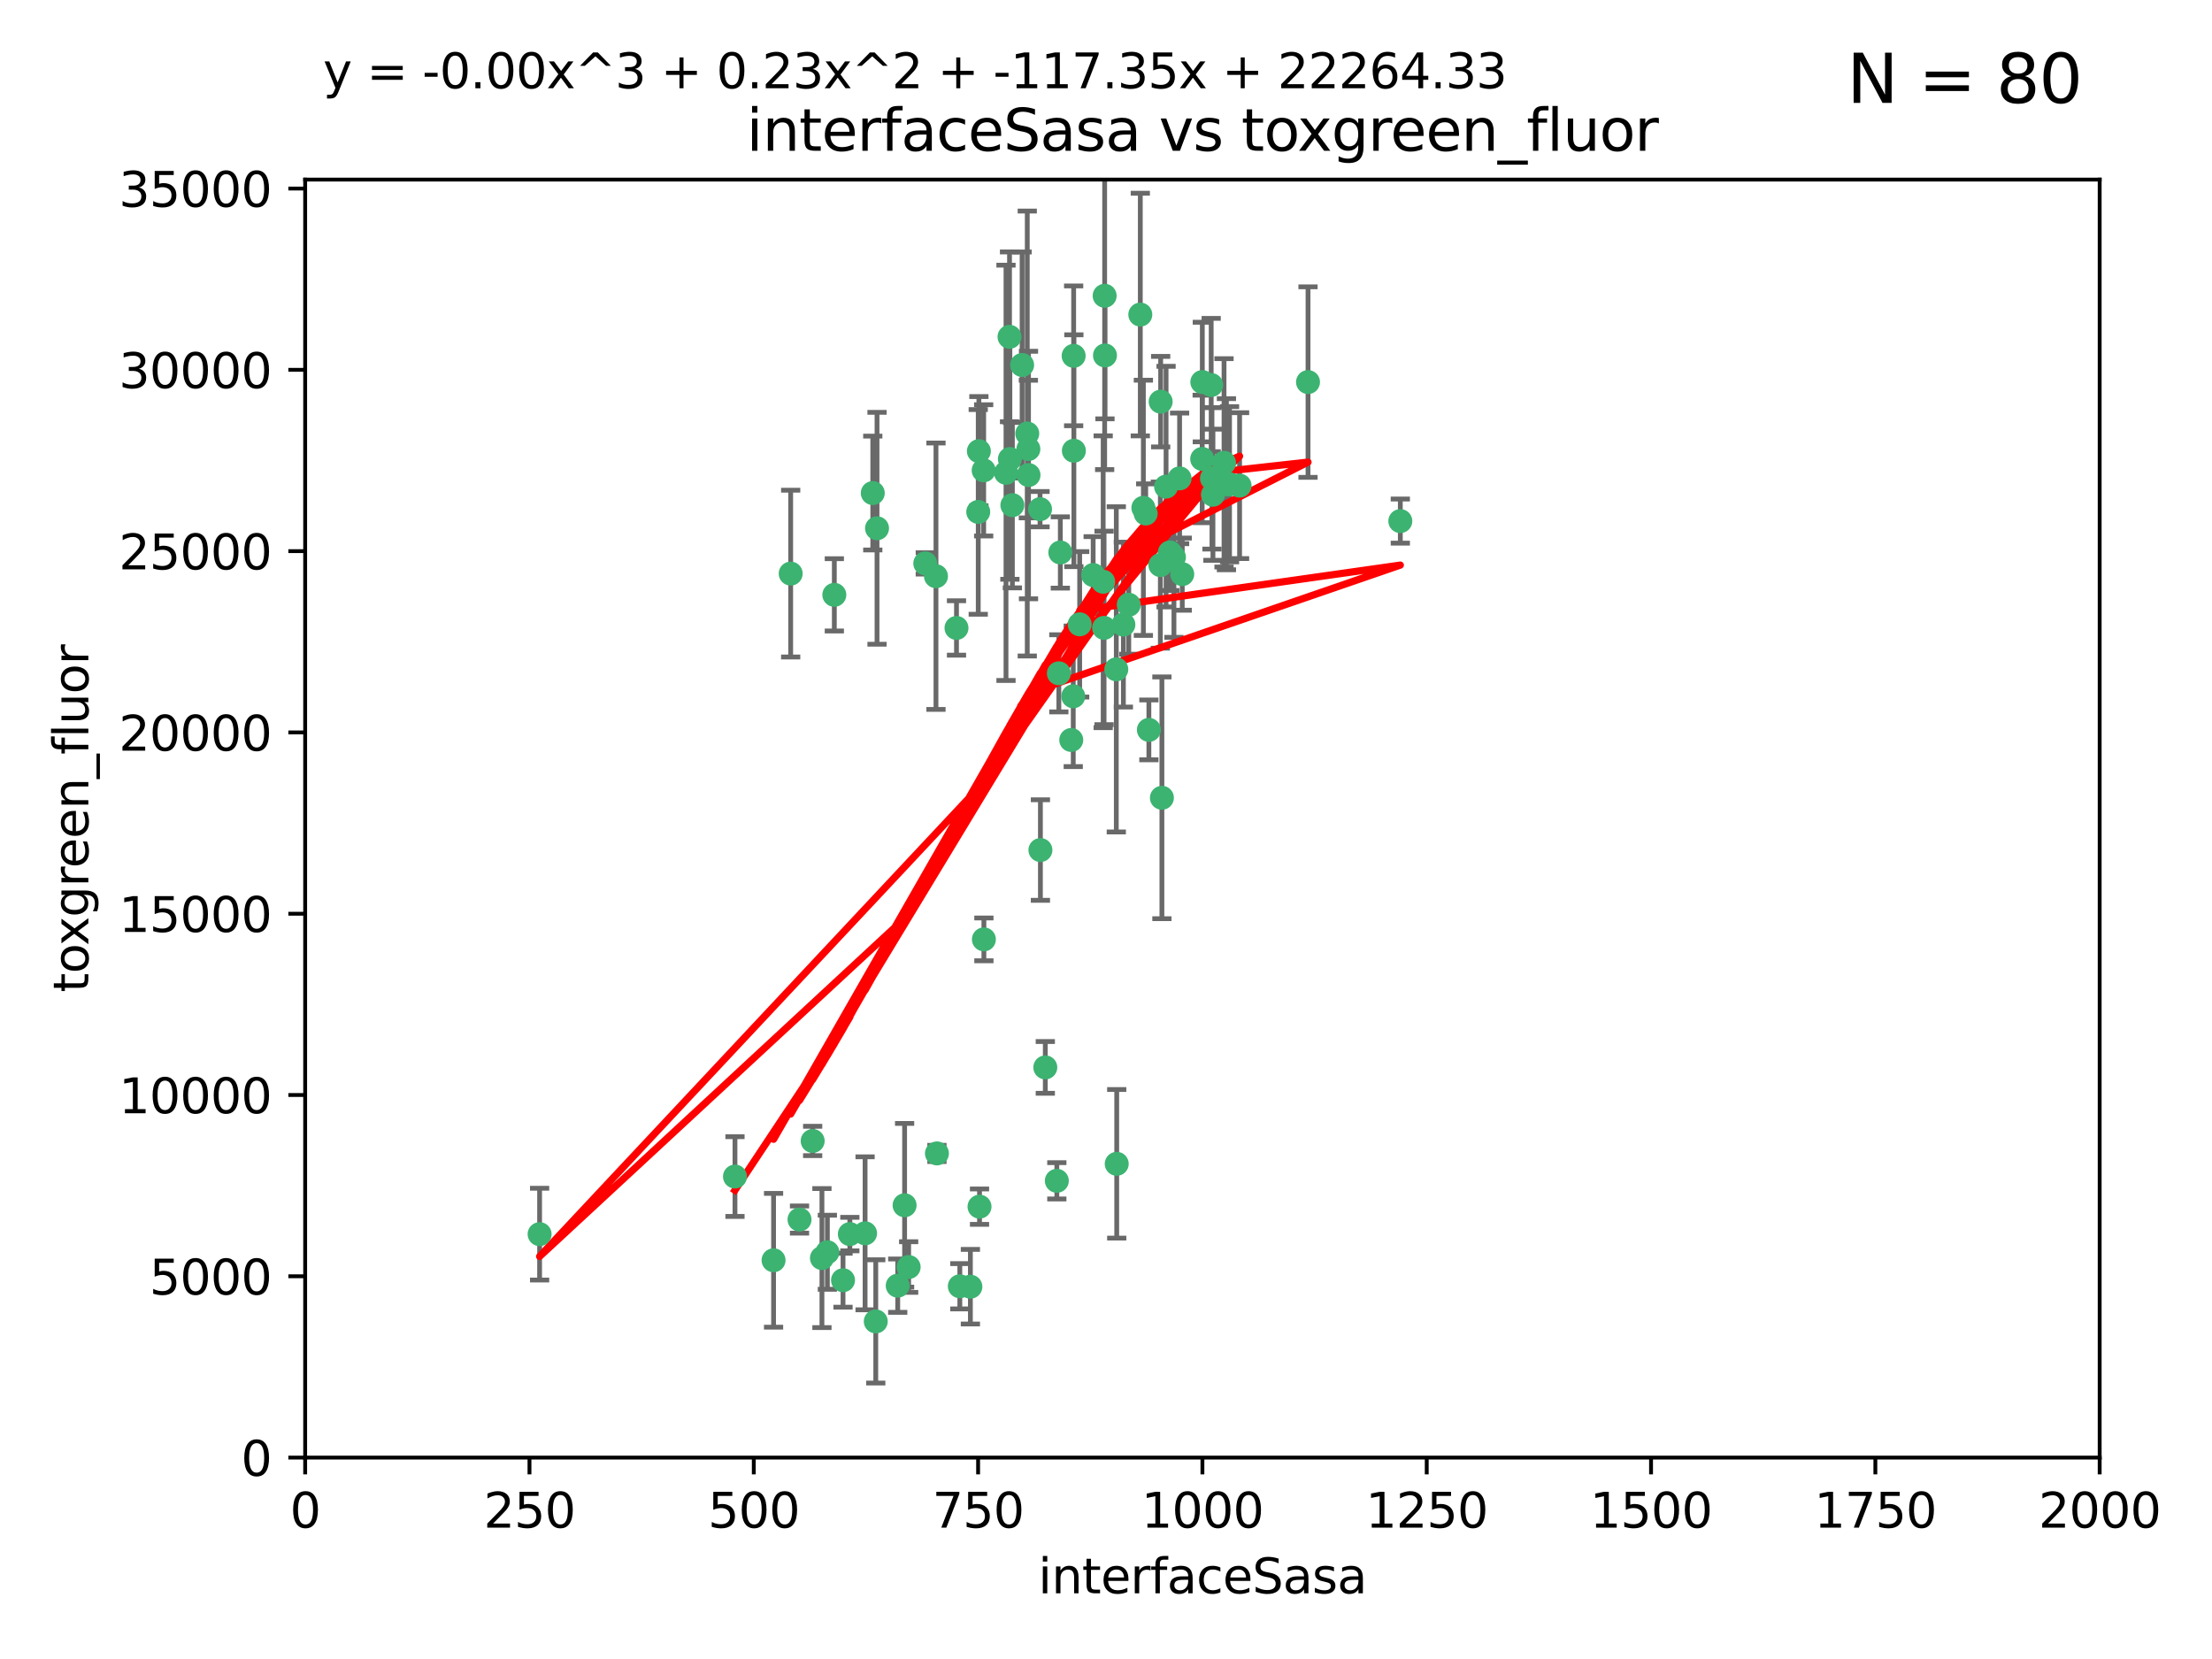 <?xml version="1.0" encoding="utf-8" standalone="no"?>
<!DOCTYPE svg PUBLIC "-//W3C//DTD SVG 1.1//EN"
  "http://www.w3.org/Graphics/SVG/1.1/DTD/svg11.dtd">
<svg xmlns:xlink="http://www.w3.org/1999/xlink" width="460.8pt" height="345.6pt" viewBox="0 0 460.8 345.6" xmlns="http://www.w3.org/2000/svg" version="1.1">
 <defs>
  <style type="text/css">*{stroke-linejoin: round; stroke-linecap: butt}</style>
 </defs>
 <g id="figure_1">
  <g id="patch_1">
   <path d="M 0 345.6 
L 460.8 345.6 
L 460.8 0 
L 0 0 
z
" style="fill: #ffffff"/>
  </g>
  <g id="axes_1">
   <g id="patch_2">
    <path d="M 63.571 303.64 
L 437.4 303.64 
L 437.4 37.411 
L 63.571 37.411 
z
" style="fill: #ffffff"/>
   </g>
   <g id="PathCollection_1">
    <defs>
     <path id="m62d92453fb" d="M 0 1.118 
C 0.297 1.118 0.581 1 0.791 0.791 
C 1 0.581 1.118 0.297 1.118 0 
C 1.118 -0.297 1 -0.581 0.791 -0.791 
C 0.581 -1 0.297 -1.118 0 -1.118 
C -0.297 -1.118 -0.581 -1 -0.791 -0.791 
C -1 -0.581 -1.118 -0.297 -1.118 0 
C -1.118 0.297 -1 0.581 -0.791 0.791 
C -0.581 1 -0.297 1.118 0 1.118 
z
" style="stroke: #3cb371"/>
    </defs>
    <g clip-path="url(#pea5d46b2dc)">
     <use xlink:href="#m62d92453fb" x="212.925" y="76.037" style="fill: #3cb371; stroke: #3cb371"/>
     <use xlink:href="#m62d92453fb" x="243.693" y="115.09" style="fill: #3cb371; stroke: #3cb371"/>
     <use xlink:href="#m62d92453fb" x="232.546" y="139.434" style="fill: #3cb371; stroke: #3cb371"/>
     <use xlink:href="#m62d92453fb" x="272.484" y="79.593" style="fill: #3cb371; stroke: #3cb371"/>
     <use xlink:href="#m62d92453fb" x="250.437" y="95.609" style="fill: #3cb371; stroke: #3cb371"/>
     <use xlink:href="#m62d92453fb" x="242.914" y="101.372" style="fill: #3cb371; stroke: #3cb371"/>
     <use xlink:href="#m62d92453fb" x="254.987" y="96.415" style="fill: #3cb371; stroke: #3cb371"/>
     <use xlink:href="#m62d92453fb" x="220.886" y="115.091" style="fill: #3cb371; stroke: #3cb371"/>
     <use xlink:href="#m62d92453fb" x="230.119" y="61.614" style="fill: #3cb371; stroke: #3cb371"/>
     <use xlink:href="#m62d92453fb" x="241.787" y="83.673" style="fill: #3cb371; stroke: #3cb371"/>
     <use xlink:href="#m62d92453fb" x="252.312" y="80.209" style="fill: #3cb371; stroke: #3cb371"/>
     <use xlink:href="#m62d92453fb" x="258.229" y="101.166" style="fill: #3cb371; stroke: #3cb371"/>
     <use xlink:href="#m62d92453fb" x="223.66" y="74.129" style="fill: #3cb371; stroke: #3cb371"/>
     <use xlink:href="#m62d92453fb" x="246.284" y="119.604" style="fill: #3cb371; stroke: #3cb371"/>
     <use xlink:href="#m62d92453fb" x="255.489" y="100.872" style="fill: #3cb371; stroke: #3cb371"/>
     <use xlink:href="#m62d92453fb" x="252.676" y="103.062" style="fill: #3cb371; stroke: #3cb371"/>
     <use xlink:href="#m62d92453fb" x="244.553" y="116.067" style="fill: #3cb371; stroke: #3cb371"/>
     <use xlink:href="#m62d92453fb" x="230.187" y="74.047" style="fill: #3cb371; stroke: #3cb371"/>
     <use xlink:href="#m62d92453fb" x="210.378" y="95.624" style="fill: #3cb371; stroke: #3cb371"/>
     <use xlink:href="#m62d92453fb" x="256.134" y="100.88" style="fill: #3cb371; stroke: #3cb371"/>
     <use xlink:href="#m62d92453fb" x="238.185" y="105.788" style="fill: #3cb371; stroke: #3cb371"/>
     <use xlink:href="#m62d92453fb" x="235.142" y="125.985" style="fill: #3cb371; stroke: #3cb371"/>
     <use xlink:href="#m62d92453fb" x="234.02" y="130.114" style="fill: #3cb371; stroke: #3cb371"/>
     <use xlink:href="#m62d92453fb" x="223.161" y="154.151" style="fill: #3cb371; stroke: #3cb371"/>
     <use xlink:href="#m62d92453fb" x="242.046" y="166.197" style="fill: #3cb371; stroke: #3cb371"/>
     <use xlink:href="#m62d92453fb" x="241.725" y="117.721" style="fill: #3cb371; stroke: #3cb371"/>
     <use xlink:href="#m62d92453fb" x="238.669" y="106.972" style="fill: #3cb371; stroke: #3cb371"/>
     <use xlink:href="#m62d92453fb" x="227.725" y="119.786" style="fill: #3cb371; stroke: #3cb371"/>
     <use xlink:href="#m62d92453fb" x="214.228" y="93.547" style="fill: #3cb371; stroke: #3cb371"/>
     <use xlink:href="#m62d92453fb" x="237.546" y="65.53" style="fill: #3cb371; stroke: #3cb371"/>
     <use xlink:href="#m62d92453fb" x="245.731" y="99.654" style="fill: #3cb371; stroke: #3cb371"/>
     <use xlink:href="#m62d92453fb" x="216.658" y="106.07" style="fill: #3cb371; stroke: #3cb371"/>
     <use xlink:href="#m62d92453fb" x="204.916" y="97.982" style="fill: #3cb371; stroke: #3cb371"/>
     <use xlink:href="#m62d92453fb" x="214.256" y="98.96" style="fill: #3cb371; stroke: #3cb371"/>
     <use xlink:href="#m62d92453fb" x="291.711" y="108.552" style="fill: #3cb371; stroke: #3cb371"/>
     <use xlink:href="#m62d92453fb" x="224.916" y="130.059" style="fill: #3cb371; stroke: #3cb371"/>
     <use xlink:href="#m62d92453fb" x="250.465" y="79.585" style="fill: #3cb371; stroke: #3cb371"/>
     <use xlink:href="#m62d92453fb" x="199.256" y="130.815" style="fill: #3cb371; stroke: #3cb371"/>
     <use xlink:href="#m62d92453fb" x="194.981" y="120.034" style="fill: #3cb371; stroke: #3cb371"/>
     <use xlink:href="#m62d92453fb" x="220.577" y="140.267" style="fill: #3cb371; stroke: #3cb371"/>
     <use xlink:href="#m62d92453fb" x="223.708" y="93.895" style="fill: #3cb371; stroke: #3cb371"/>
     <use xlink:href="#m62d92453fb" x="223.577" y="145.051" style="fill: #3cb371; stroke: #3cb371"/>
     <use xlink:href="#m62d92453fb" x="192.753" y="117.366" style="fill: #3cb371; stroke: #3cb371"/>
     <use xlink:href="#m62d92453fb" x="203.92" y="93.983" style="fill: #3cb371; stroke: #3cb371"/>
     <use xlink:href="#m62d92453fb" x="181.815" y="102.712" style="fill: #3cb371; stroke: #3cb371"/>
     <use xlink:href="#m62d92453fb" x="239.332" y="152.046" style="fill: #3cb371; stroke: #3cb371"/>
     <use xlink:href="#m62d92453fb" x="182.701" y="110.051" style="fill: #3cb371; stroke: #3cb371"/>
     <use xlink:href="#m62d92453fb" x="229.813" y="121.191" style="fill: #3cb371; stroke: #3cb371"/>
     <use xlink:href="#m62d92453fb" x="210.301" y="70.169" style="fill: #3cb371; stroke: #3cb371"/>
     <use xlink:href="#m62d92453fb" x="213.998" y="90.309" style="fill: #3cb371; stroke: #3cb371"/>
     <use xlink:href="#m62d92453fb" x="232.635" y="242.444" style="fill: #3cb371; stroke: #3cb371"/>
     <use xlink:href="#m62d92453fb" x="252.476" y="99.653" style="fill: #3cb371; stroke: #3cb371"/>
     <use xlink:href="#m62d92453fb" x="203.785" y="106.641" style="fill: #3cb371; stroke: #3cb371"/>
     <use xlink:href="#m62d92453fb" x="209.568" y="98.495" style="fill: #3cb371; stroke: #3cb371"/>
     <use xlink:href="#m62d92453fb" x="220.157" y="245.982" style="fill: #3cb371; stroke: #3cb371"/>
     <use xlink:href="#m62d92453fb" x="204.964" y="195.688" style="fill: #3cb371; stroke: #3cb371"/>
     <use xlink:href="#m62d92453fb" x="229.998" y="130.801" style="fill: #3cb371; stroke: #3cb371"/>
     <use xlink:href="#m62d92453fb" x="164.714" y="119.492" style="fill: #3cb371; stroke: #3cb371"/>
     <use xlink:href="#m62d92453fb" x="216.738" y="177.08" style="fill: #3cb371; stroke: #3cb371"/>
     <use xlink:href="#m62d92453fb" x="161.148" y="262.536" style="fill: #3cb371; stroke: #3cb371"/>
     <use xlink:href="#m62d92453fb" x="199.948" y="267.952" style="fill: #3cb371; stroke: #3cb371"/>
     <use xlink:href="#m62d92453fb" x="210.895" y="105.234" style="fill: #3cb371; stroke: #3cb371"/>
     <use xlink:href="#m62d92453fb" x="172.357" y="260.866" style="fill: #3cb371; stroke: #3cb371"/>
     <use xlink:href="#m62d92453fb" x="175.617" y="266.693" style="fill: #3cb371; stroke: #3cb371"/>
     <use xlink:href="#m62d92453fb" x="202.15" y="268.043" style="fill: #3cb371; stroke: #3cb371"/>
     <use xlink:href="#m62d92453fb" x="112.41" y="257.096" style="fill: #3cb371; stroke: #3cb371"/>
     <use xlink:href="#m62d92453fb" x="188.445" y="251.081" style="fill: #3cb371; stroke: #3cb371"/>
     <use xlink:href="#m62d92453fb" x="217.757" y="222.359" style="fill: #3cb371; stroke: #3cb371"/>
     <use xlink:href="#m62d92453fb" x="169.294" y="237.683" style="fill: #3cb371; stroke: #3cb371"/>
     <use xlink:href="#m62d92453fb" x="173.806" y="123.914" style="fill: #3cb371; stroke: #3cb371"/>
     <use xlink:href="#m62d92453fb" x="166.554" y="254.057" style="fill: #3cb371; stroke: #3cb371"/>
     <use xlink:href="#m62d92453fb" x="195.181" y="240.276" style="fill: #3cb371; stroke: #3cb371"/>
     <use xlink:href="#m62d92453fb" x="204.052" y="251.369" style="fill: #3cb371; stroke: #3cb371"/>
     <use xlink:href="#m62d92453fb" x="187.013" y="267.827" style="fill: #3cb371; stroke: #3cb371"/>
     <use xlink:href="#m62d92453fb" x="189.29" y="263.947" style="fill: #3cb371; stroke: #3cb371"/>
     <use xlink:href="#m62d92453fb" x="180.213" y="256.923" style="fill: #3cb371; stroke: #3cb371"/>
     <use xlink:href="#m62d92453fb" x="182.439" y="275.275" style="fill: #3cb371; stroke: #3cb371"/>
     <use xlink:href="#m62d92453fb" x="171.225" y="262.077" style="fill: #3cb371; stroke: #3cb371"/>
     <use xlink:href="#m62d92453fb" x="177.039" y="257.081" style="fill: #3cb371; stroke: #3cb371"/>
     <use xlink:href="#m62d92453fb" x="153.109" y="245.098" style="fill: #3cb371; stroke: #3cb371"/>
    </g>
   </g>
   <g id="matplotlib.axis_1">
    <g id="xtick_1">
     <g id="line2d_1">
      <defs>
       <path id="m4b08b680d9" d="M 0 0 
L 0 3.5 
" style="stroke: #000000; stroke-width: 0.8"/>
      </defs>
      <g>
       <use xlink:href="#m4b08b680d9" x="63.571" y="303.64" style="stroke: #000000; stroke-width: 0.8"/>
      </g>
     </g>
     <g id="text_1">
      <!-- 0 -->
      <g transform="translate(60.39 318.238)scale(0.1 -0.1)">
       <defs>
        <path id="DejaVuSans-30" d="M 2034 4250 
Q 1547 4250 1301 3770 
Q 1056 3291 1056 2328 
Q 1056 1369 1301 889 
Q 1547 409 2034 409 
Q 2525 409 2770 889 
Q 3016 1369 3016 2328 
Q 3016 3291 2770 3770 
Q 2525 4250 2034 4250 
z
M 2034 4750 
Q 2819 4750 3233 4129 
Q 3647 3509 3647 2328 
Q 3647 1150 3233 529 
Q 2819 -91 2034 -91 
Q 1250 -91 836 529 
Q 422 1150 422 2328 
Q 422 3509 836 4129 
Q 1250 4750 2034 4750 
z
" transform="scale(0.016)"/>
       </defs>
       <use xlink:href="#DejaVuSans-30"/>
      </g>
     </g>
    </g>
    <g id="xtick_2">
     <g id="line2d_2">
      <g>
       <use xlink:href="#m4b08b680d9" x="110.3" y="303.64" style="stroke: #000000; stroke-width: 0.8"/>
      </g>
     </g>
     <g id="text_2">
      <!-- 250 -->
      <g transform="translate(100.756 318.238)scale(0.1 -0.1)">
       <defs>
        <path id="DejaVuSans-32" d="M 1228 531 
L 3431 531 
L 3431 0 
L 469 0 
L 469 531 
Q 828 903 1448 1529 
Q 2069 2156 2228 2338 
Q 2531 2678 2651 2914 
Q 2772 3150 2772 3378 
Q 2772 3750 2511 3984 
Q 2250 4219 1831 4219 
Q 1534 4219 1204 4116 
Q 875 4013 500 3803 
L 500 4441 
Q 881 4594 1212 4672 
Q 1544 4750 1819 4750 
Q 2544 4750 2975 4387 
Q 3406 4025 3406 3419 
Q 3406 3131 3298 2873 
Q 3191 2616 2906 2266 
Q 2828 2175 2409 1742 
Q 1991 1309 1228 531 
z
" transform="scale(0.016)"/>
        <path id="DejaVuSans-35" d="M 691 4666 
L 3169 4666 
L 3169 4134 
L 1269 4134 
L 1269 2991 
Q 1406 3038 1543 3061 
Q 1681 3084 1819 3084 
Q 2600 3084 3056 2656 
Q 3513 2228 3513 1497 
Q 3513 744 3044 326 
Q 2575 -91 1722 -91 
Q 1428 -91 1123 -41 
Q 819 9 494 109 
L 494 744 
Q 775 591 1075 516 
Q 1375 441 1709 441 
Q 2250 441 2565 725 
Q 2881 1009 2881 1497 
Q 2881 1984 2565 2268 
Q 2250 2553 1709 2553 
Q 1456 2553 1204 2497 
Q 953 2441 691 2322 
L 691 4666 
z
" transform="scale(0.016)"/>
       </defs>
       <use xlink:href="#DejaVuSans-32"/>
       <use xlink:href="#DejaVuSans-35" x="63.623"/>
       <use xlink:href="#DejaVuSans-30" x="127.246"/>
      </g>
     </g>
    </g>
    <g id="xtick_3">
     <g id="line2d_3">
      <g>
       <use xlink:href="#m4b08b680d9" x="157.028" y="303.64" style="stroke: #000000; stroke-width: 0.8"/>
      </g>
     </g>
     <g id="text_3">
      <!-- 500 -->
      <g transform="translate(147.485 318.238)scale(0.1 -0.1)">
       <use xlink:href="#DejaVuSans-35"/>
       <use xlink:href="#DejaVuSans-30" x="63.623"/>
       <use xlink:href="#DejaVuSans-30" x="127.246"/>
      </g>
     </g>
    </g>
    <g id="xtick_4">
     <g id="line2d_4">
      <g>
       <use xlink:href="#m4b08b680d9" x="203.757" y="303.64" style="stroke: #000000; stroke-width: 0.8"/>
      </g>
     </g>
     <g id="text_4">
      <!-- 750 -->
      <g transform="translate(194.213 318.238)scale(0.1 -0.1)">
       <defs>
        <path id="DejaVuSans-37" d="M 525 4666 
L 3525 4666 
L 3525 4397 
L 1831 0 
L 1172 0 
L 2766 4134 
L 525 4134 
L 525 4666 
z
" transform="scale(0.016)"/>
       </defs>
       <use xlink:href="#DejaVuSans-37"/>
       <use xlink:href="#DejaVuSans-35" x="63.623"/>
       <use xlink:href="#DejaVuSans-30" x="127.246"/>
      </g>
     </g>
    </g>
    <g id="xtick_5">
     <g id="line2d_5">
      <g>
       <use xlink:href="#m4b08b680d9" x="250.486" y="303.64" style="stroke: #000000; stroke-width: 0.8"/>
      </g>
     </g>
     <g id="text_5">
      <!-- 1000 -->
      <g transform="translate(237.761 318.238)scale(0.1 -0.1)">
       <defs>
        <path id="DejaVuSans-31" d="M 794 531 
L 1825 531 
L 1825 4091 
L 703 3866 
L 703 4441 
L 1819 4666 
L 2450 4666 
L 2450 531 
L 3481 531 
L 3481 0 
L 794 0 
L 794 531 
z
" transform="scale(0.016)"/>
       </defs>
       <use xlink:href="#DejaVuSans-31"/>
       <use xlink:href="#DejaVuSans-30" x="63.623"/>
       <use xlink:href="#DejaVuSans-30" x="127.246"/>
       <use xlink:href="#DejaVuSans-30" x="190.869"/>
      </g>
     </g>
    </g>
    <g id="xtick_6">
     <g id="line2d_6">
      <g>
       <use xlink:href="#m4b08b680d9" x="297.214" y="303.64" style="stroke: #000000; stroke-width: 0.8"/>
      </g>
     </g>
     <g id="text_6">
      <!-- 1250 -->
      <g transform="translate(284.489 318.238)scale(0.1 -0.1)">
       <use xlink:href="#DejaVuSans-31"/>
       <use xlink:href="#DejaVuSans-32" x="63.623"/>
       <use xlink:href="#DejaVuSans-35" x="127.246"/>
       <use xlink:href="#DejaVuSans-30" x="190.869"/>
      </g>
     </g>
    </g>
    <g id="xtick_7">
     <g id="line2d_7">
      <g>
       <use xlink:href="#m4b08b680d9" x="343.943" y="303.64" style="stroke: #000000; stroke-width: 0.8"/>
      </g>
     </g>
     <g id="text_7">
      <!-- 1500 -->
      <g transform="translate(331.218 318.238)scale(0.1 -0.1)">
       <use xlink:href="#DejaVuSans-31"/>
       <use xlink:href="#DejaVuSans-35" x="63.623"/>
       <use xlink:href="#DejaVuSans-30" x="127.246"/>
       <use xlink:href="#DejaVuSans-30" x="190.869"/>
      </g>
     </g>
    </g>
    <g id="xtick_8">
     <g id="line2d_8">
      <g>
       <use xlink:href="#m4b08b680d9" x="390.671" y="303.64" style="stroke: #000000; stroke-width: 0.8"/>
      </g>
     </g>
     <g id="text_8">
      <!-- 1750 -->
      <g transform="translate(377.946 318.238)scale(0.1 -0.1)">
       <use xlink:href="#DejaVuSans-31"/>
       <use xlink:href="#DejaVuSans-37" x="63.623"/>
       <use xlink:href="#DejaVuSans-35" x="127.246"/>
       <use xlink:href="#DejaVuSans-30" x="190.869"/>
      </g>
     </g>
    </g>
    <g id="xtick_9">
     <g id="line2d_9">
      <g>
       <use xlink:href="#m4b08b680d9" x="437.4" y="303.64" style="stroke: #000000; stroke-width: 0.8"/>
      </g>
     </g>
     <g id="text_9">
      <!-- 2000 -->
      <g transform="translate(424.675 318.238)scale(0.1 -0.1)">
       <use xlink:href="#DejaVuSans-32"/>
       <use xlink:href="#DejaVuSans-30" x="63.623"/>
       <use xlink:href="#DejaVuSans-30" x="127.246"/>
       <use xlink:href="#DejaVuSans-30" x="190.869"/>
      </g>
     </g>
    </g>
    <g id="text_10">
     <!-- interfaceSasa -->
     <g transform="translate(216.279 331.917)scale(0.1 -0.1)">
      <defs>
       <path id="DejaVuSans-69" d="M 603 3500 
L 1178 3500 
L 1178 0 
L 603 0 
L 603 3500 
z
M 603 4863 
L 1178 4863 
L 1178 4134 
L 603 4134 
L 603 4863 
z
" transform="scale(0.016)"/>
       <path id="DejaVuSans-6e" d="M 3513 2113 
L 3513 0 
L 2938 0 
L 2938 2094 
Q 2938 2591 2744 2837 
Q 2550 3084 2163 3084 
Q 1697 3084 1428 2787 
Q 1159 2491 1159 1978 
L 1159 0 
L 581 0 
L 581 3500 
L 1159 3500 
L 1159 2956 
Q 1366 3272 1645 3428 
Q 1925 3584 2291 3584 
Q 2894 3584 3203 3211 
Q 3513 2838 3513 2113 
z
" transform="scale(0.016)"/>
       <path id="DejaVuSans-74" d="M 1172 4494 
L 1172 3500 
L 2356 3500 
L 2356 3053 
L 1172 3053 
L 1172 1153 
Q 1172 725 1289 603 
Q 1406 481 1766 481 
L 2356 481 
L 2356 0 
L 1766 0 
Q 1100 0 847 248 
Q 594 497 594 1153 
L 594 3053 
L 172 3053 
L 172 3500 
L 594 3500 
L 594 4494 
L 1172 4494 
z
" transform="scale(0.016)"/>
       <path id="DejaVuSans-65" d="M 3597 1894 
L 3597 1613 
L 953 1613 
Q 991 1019 1311 708 
Q 1631 397 2203 397 
Q 2534 397 2845 478 
Q 3156 559 3463 722 
L 3463 178 
Q 3153 47 2828 -22 
Q 2503 -91 2169 -91 
Q 1331 -91 842 396 
Q 353 884 353 1716 
Q 353 2575 817 3079 
Q 1281 3584 2069 3584 
Q 2775 3584 3186 3129 
Q 3597 2675 3597 1894 
z
M 3022 2063 
Q 3016 2534 2758 2815 
Q 2500 3097 2075 3097 
Q 1594 3097 1305 2825 
Q 1016 2553 972 2059 
L 3022 2063 
z
" transform="scale(0.016)"/>
       <path id="DejaVuSans-72" d="M 2631 2963 
Q 2534 3019 2420 3045 
Q 2306 3072 2169 3072 
Q 1681 3072 1420 2755 
Q 1159 2438 1159 1844 
L 1159 0 
L 581 0 
L 581 3500 
L 1159 3500 
L 1159 2956 
Q 1341 3275 1631 3429 
Q 1922 3584 2338 3584 
Q 2397 3584 2469 3576 
Q 2541 3569 2628 3553 
L 2631 2963 
z
" transform="scale(0.016)"/>
       <path id="DejaVuSans-66" d="M 2375 4863 
L 2375 4384 
L 1825 4384 
Q 1516 4384 1395 4259 
Q 1275 4134 1275 3809 
L 1275 3500 
L 2222 3500 
L 2222 3053 
L 1275 3053 
L 1275 0 
L 697 0 
L 697 3053 
L 147 3053 
L 147 3500 
L 697 3500 
L 697 3744 
Q 697 4328 969 4595 
Q 1241 4863 1831 4863 
L 2375 4863 
z
" transform="scale(0.016)"/>
       <path id="DejaVuSans-61" d="M 2194 1759 
Q 1497 1759 1228 1600 
Q 959 1441 959 1056 
Q 959 750 1161 570 
Q 1363 391 1709 391 
Q 2188 391 2477 730 
Q 2766 1069 2766 1631 
L 2766 1759 
L 2194 1759 
z
M 3341 1997 
L 3341 0 
L 2766 0 
L 2766 531 
Q 2569 213 2275 61 
Q 1981 -91 1556 -91 
Q 1019 -91 701 211 
Q 384 513 384 1019 
Q 384 1609 779 1909 
Q 1175 2209 1959 2209 
L 2766 2209 
L 2766 2266 
Q 2766 2663 2505 2880 
Q 2244 3097 1772 3097 
Q 1472 3097 1187 3025 
Q 903 2953 641 2809 
L 641 3341 
Q 956 3463 1253 3523 
Q 1550 3584 1831 3584 
Q 2591 3584 2966 3190 
Q 3341 2797 3341 1997 
z
" transform="scale(0.016)"/>
       <path id="DejaVuSans-63" d="M 3122 3366 
L 3122 2828 
Q 2878 2963 2633 3030 
Q 2388 3097 2138 3097 
Q 1578 3097 1268 2742 
Q 959 2388 959 1747 
Q 959 1106 1268 751 
Q 1578 397 2138 397 
Q 2388 397 2633 464 
Q 2878 531 3122 666 
L 3122 134 
Q 2881 22 2623 -34 
Q 2366 -91 2075 -91 
Q 1284 -91 818 406 
Q 353 903 353 1747 
Q 353 2603 823 3093 
Q 1294 3584 2113 3584 
Q 2378 3584 2631 3529 
Q 2884 3475 3122 3366 
z
" transform="scale(0.016)"/>
       <path id="DejaVuSans-53" d="M 3425 4513 
L 3425 3897 
Q 3066 4069 2747 4153 
Q 2428 4238 2131 4238 
Q 1616 4238 1336 4038 
Q 1056 3838 1056 3469 
Q 1056 3159 1242 3001 
Q 1428 2844 1947 2747 
L 2328 2669 
Q 3034 2534 3370 2195 
Q 3706 1856 3706 1288 
Q 3706 609 3251 259 
Q 2797 -91 1919 -91 
Q 1588 -91 1214 -16 
Q 841 59 441 206 
L 441 856 
Q 825 641 1194 531 
Q 1563 422 1919 422 
Q 2459 422 2753 634 
Q 3047 847 3047 1241 
Q 3047 1584 2836 1778 
Q 2625 1972 2144 2069 
L 1759 2144 
Q 1053 2284 737 2584 
Q 422 2884 422 3419 
Q 422 4038 858 4394 
Q 1294 4750 2059 4750 
Q 2388 4750 2728 4690 
Q 3069 4631 3425 4513 
z
" transform="scale(0.016)"/>
       <path id="DejaVuSans-73" d="M 2834 3397 
L 2834 2853 
Q 2591 2978 2328 3040 
Q 2066 3103 1784 3103 
Q 1356 3103 1142 2972 
Q 928 2841 928 2578 
Q 928 2378 1081 2264 
Q 1234 2150 1697 2047 
L 1894 2003 
Q 2506 1872 2764 1633 
Q 3022 1394 3022 966 
Q 3022 478 2636 193 
Q 2250 -91 1575 -91 
Q 1294 -91 989 -36 
Q 684 19 347 128 
L 347 722 
Q 666 556 975 473 
Q 1284 391 1588 391 
Q 1994 391 2212 530 
Q 2431 669 2431 922 
Q 2431 1156 2273 1281 
Q 2116 1406 1581 1522 
L 1381 1569 
Q 847 1681 609 1914 
Q 372 2147 372 2553 
Q 372 3047 722 3315 
Q 1072 3584 1716 3584 
Q 2034 3584 2315 3537 
Q 2597 3491 2834 3397 
z
" transform="scale(0.016)"/>
      </defs>
      <use xlink:href="#DejaVuSans-69"/>
      <use xlink:href="#DejaVuSans-6e" x="27.783"/>
      <use xlink:href="#DejaVuSans-74" x="91.162"/>
      <use xlink:href="#DejaVuSans-65" x="130.371"/>
      <use xlink:href="#DejaVuSans-72" x="191.895"/>
      <use xlink:href="#DejaVuSans-66" x="233.008"/>
      <use xlink:href="#DejaVuSans-61" x="268.213"/>
      <use xlink:href="#DejaVuSans-63" x="329.492"/>
      <use xlink:href="#DejaVuSans-65" x="384.473"/>
      <use xlink:href="#DejaVuSans-53" x="445.996"/>
      <use xlink:href="#DejaVuSans-61" x="509.473"/>
      <use xlink:href="#DejaVuSans-73" x="570.752"/>
      <use xlink:href="#DejaVuSans-61" x="622.852"/>
     </g>
    </g>
   </g>
   <g id="matplotlib.axis_2">
    <g id="ytick_1">
     <g id="line2d_10">
      <defs>
       <path id="m95100f309a" d="M 0 0 
L -3.5 0 
" style="stroke: #000000; stroke-width: 0.8"/>
      </defs>
      <g>
       <use xlink:href="#m95100f309a" x="63.571" y="303.64" style="stroke: #000000; stroke-width: 0.8"/>
      </g>
     </g>
     <g id="text_11">
      <!-- 0 -->
      <g transform="translate(50.209 307.439)scale(0.1 -0.1)">
       <use xlink:href="#DejaVuSans-30"/>
      </g>
     </g>
    </g>
    <g id="ytick_2">
     <g id="line2d_11">
      <g>
       <use xlink:href="#m95100f309a" x="63.571" y="265.874" style="stroke: #000000; stroke-width: 0.8"/>
      </g>
     </g>
     <g id="text_12">
      <!-- 5000 -->
      <g transform="translate(31.121 269.673)scale(0.1 -0.1)">
       <use xlink:href="#DejaVuSans-35"/>
       <use xlink:href="#DejaVuSans-30" x="63.623"/>
       <use xlink:href="#DejaVuSans-30" x="127.246"/>
       <use xlink:href="#DejaVuSans-30" x="190.869"/>
      </g>
     </g>
    </g>
    <g id="ytick_3">
     <g id="line2d_12">
      <g>
       <use xlink:href="#m95100f309a" x="63.571" y="228.108" style="stroke: #000000; stroke-width: 0.8"/>
      </g>
     </g>
     <g id="text_13">
      <!-- 10000 -->
      <g transform="translate(24.759 231.907)scale(0.1 -0.1)">
       <use xlink:href="#DejaVuSans-31"/>
       <use xlink:href="#DejaVuSans-30" x="63.623"/>
       <use xlink:href="#DejaVuSans-30" x="127.246"/>
       <use xlink:href="#DejaVuSans-30" x="190.869"/>
       <use xlink:href="#DejaVuSans-30" x="254.492"/>
      </g>
     </g>
    </g>
    <g id="ytick_4">
     <g id="line2d_13">
      <g>
       <use xlink:href="#m95100f309a" x="63.571" y="190.342" style="stroke: #000000; stroke-width: 0.8"/>
      </g>
     </g>
     <g id="text_14">
      <!-- 15000 -->
      <g transform="translate(24.759 194.141)scale(0.1 -0.1)">
       <use xlink:href="#DejaVuSans-31"/>
       <use xlink:href="#DejaVuSans-35" x="63.623"/>
       <use xlink:href="#DejaVuSans-30" x="127.246"/>
       <use xlink:href="#DejaVuSans-30" x="190.869"/>
       <use xlink:href="#DejaVuSans-30" x="254.492"/>
      </g>
     </g>
    </g>
    <g id="ytick_5">
     <g id="line2d_14">
      <g>
       <use xlink:href="#m95100f309a" x="63.571" y="152.576" style="stroke: #000000; stroke-width: 0.8"/>
      </g>
     </g>
     <g id="text_15">
      <!-- 20000 -->
      <g transform="translate(24.759 156.375)scale(0.1 -0.1)">
       <use xlink:href="#DejaVuSans-32"/>
       <use xlink:href="#DejaVuSans-30" x="63.623"/>
       <use xlink:href="#DejaVuSans-30" x="127.246"/>
       <use xlink:href="#DejaVuSans-30" x="190.869"/>
       <use xlink:href="#DejaVuSans-30" x="254.492"/>
      </g>
     </g>
    </g>
    <g id="ytick_6">
     <g id="line2d_15">
      <g>
       <use xlink:href="#m95100f309a" x="63.571" y="114.81" style="stroke: #000000; stroke-width: 0.8"/>
      </g>
     </g>
     <g id="text_16">
      <!-- 25000 -->
      <g transform="translate(24.759 118.609)scale(0.1 -0.1)">
       <use xlink:href="#DejaVuSans-32"/>
       <use xlink:href="#DejaVuSans-35" x="63.623"/>
       <use xlink:href="#DejaVuSans-30" x="127.246"/>
       <use xlink:href="#DejaVuSans-30" x="190.869"/>
       <use xlink:href="#DejaVuSans-30" x="254.492"/>
      </g>
     </g>
    </g>
    <g id="ytick_7">
     <g id="line2d_16">
      <g>
       <use xlink:href="#m95100f309a" x="63.571" y="77.044" style="stroke: #000000; stroke-width: 0.8"/>
      </g>
     </g>
     <g id="text_17">
      <!-- 30000 -->
      <g transform="translate(24.759 80.844)scale(0.1 -0.1)">
       <defs>
        <path id="DejaVuSans-33" d="M 2597 2516 
Q 3050 2419 3304 2112 
Q 3559 1806 3559 1356 
Q 3559 666 3084 287 
Q 2609 -91 1734 -91 
Q 1441 -91 1130 -33 
Q 819 25 488 141 
L 488 750 
Q 750 597 1062 519 
Q 1375 441 1716 441 
Q 2309 441 2620 675 
Q 2931 909 2931 1356 
Q 2931 1769 2642 2001 
Q 2353 2234 1838 2234 
L 1294 2234 
L 1294 2753 
L 1863 2753 
Q 2328 2753 2575 2939 
Q 2822 3125 2822 3475 
Q 2822 3834 2567 4026 
Q 2313 4219 1838 4219 
Q 1578 4219 1281 4162 
Q 984 4106 628 3988 
L 628 4550 
Q 988 4650 1302 4700 
Q 1616 4750 1894 4750 
Q 2613 4750 3031 4423 
Q 3450 4097 3450 3541 
Q 3450 3153 3228 2886 
Q 3006 2619 2597 2516 
z
" transform="scale(0.016)"/>
       </defs>
       <use xlink:href="#DejaVuSans-33"/>
       <use xlink:href="#DejaVuSans-30" x="63.623"/>
       <use xlink:href="#DejaVuSans-30" x="127.246"/>
       <use xlink:href="#DejaVuSans-30" x="190.869"/>
       <use xlink:href="#DejaVuSans-30" x="254.492"/>
      </g>
     </g>
    </g>
    <g id="ytick_8">
     <g id="line2d_17">
      <g>
       <use xlink:href="#m95100f309a" x="63.571" y="39.278" style="stroke: #000000; stroke-width: 0.8"/>
      </g>
     </g>
     <g id="text_18">
      <!-- 35000 -->
      <g transform="translate(24.759 43.078)scale(0.1 -0.1)">
       <use xlink:href="#DejaVuSans-33"/>
       <use xlink:href="#DejaVuSans-35" x="63.623"/>
       <use xlink:href="#DejaVuSans-30" x="127.246"/>
       <use xlink:href="#DejaVuSans-30" x="190.869"/>
       <use xlink:href="#DejaVuSans-30" x="254.492"/>
      </g>
     </g>
    </g>
    <g id="text_19">
     <!-- toxgreen_fluor -->
     <g transform="translate(18.401 206.72)rotate(-90)scale(0.1 -0.1)">
      <defs>
       <path id="DejaVuSans-6f" d="M 1959 3097 
Q 1497 3097 1228 2736 
Q 959 2375 959 1747 
Q 959 1119 1226 758 
Q 1494 397 1959 397 
Q 2419 397 2687 759 
Q 2956 1122 2956 1747 
Q 2956 2369 2687 2733 
Q 2419 3097 1959 3097 
z
M 1959 3584 
Q 2709 3584 3137 3096 
Q 3566 2609 3566 1747 
Q 3566 888 3137 398 
Q 2709 -91 1959 -91 
Q 1206 -91 779 398 
Q 353 888 353 1747 
Q 353 2609 779 3096 
Q 1206 3584 1959 3584 
z
" transform="scale(0.016)"/>
       <path id="DejaVuSans-78" d="M 3513 3500 
L 2247 1797 
L 3578 0 
L 2900 0 
L 1881 1375 
L 863 0 
L 184 0 
L 1544 1831 
L 300 3500 
L 978 3500 
L 1906 2253 
L 2834 3500 
L 3513 3500 
z
" transform="scale(0.016)"/>
       <path id="DejaVuSans-67" d="M 2906 1791 
Q 2906 2416 2648 2759 
Q 2391 3103 1925 3103 
Q 1463 3103 1205 2759 
Q 947 2416 947 1791 
Q 947 1169 1205 825 
Q 1463 481 1925 481 
Q 2391 481 2648 825 
Q 2906 1169 2906 1791 
z
M 3481 434 
Q 3481 -459 3084 -895 
Q 2688 -1331 1869 -1331 
Q 1566 -1331 1297 -1286 
Q 1028 -1241 775 -1147 
L 775 -588 
Q 1028 -725 1275 -790 
Q 1522 -856 1778 -856 
Q 2344 -856 2625 -561 
Q 2906 -266 2906 331 
L 2906 616 
Q 2728 306 2450 153 
Q 2172 0 1784 0 
Q 1141 0 747 490 
Q 353 981 353 1791 
Q 353 2603 747 3093 
Q 1141 3584 1784 3584 
Q 2172 3584 2450 3431 
Q 2728 3278 2906 2969 
L 2906 3500 
L 3481 3500 
L 3481 434 
z
" transform="scale(0.016)"/>
       <path id="DejaVuSans-5f" d="M 3263 -1063 
L 3263 -1509 
L -63 -1509 
L -63 -1063 
L 3263 -1063 
z
" transform="scale(0.016)"/>
       <path id="DejaVuSans-6c" d="M 603 4863 
L 1178 4863 
L 1178 0 
L 603 0 
L 603 4863 
z
" transform="scale(0.016)"/>
       <path id="DejaVuSans-75" d="M 544 1381 
L 544 3500 
L 1119 3500 
L 1119 1403 
Q 1119 906 1312 657 
Q 1506 409 1894 409 
Q 2359 409 2629 706 
Q 2900 1003 2900 1516 
L 2900 3500 
L 3475 3500 
L 3475 0 
L 2900 0 
L 2900 538 
Q 2691 219 2414 64 
Q 2138 -91 1772 -91 
Q 1169 -91 856 284 
Q 544 659 544 1381 
z
M 1991 3584 
L 1991 3584 
z
" transform="scale(0.016)"/>
      </defs>
      <use xlink:href="#DejaVuSans-74"/>
      <use xlink:href="#DejaVuSans-6f" x="39.209"/>
      <use xlink:href="#DejaVuSans-78" x="97.266"/>
      <use xlink:href="#DejaVuSans-67" x="156.445"/>
      <use xlink:href="#DejaVuSans-72" x="219.922"/>
      <use xlink:href="#DejaVuSans-65" x="258.785"/>
      <use xlink:href="#DejaVuSans-65" x="320.309"/>
      <use xlink:href="#DejaVuSans-6e" x="381.832"/>
      <use xlink:href="#DejaVuSans-5f" x="445.211"/>
      <use xlink:href="#DejaVuSans-66" x="495.211"/>
      <use xlink:href="#DejaVuSans-6c" x="530.416"/>
      <use xlink:href="#DejaVuSans-75" x="558.199"/>
      <use xlink:href="#DejaVuSans-6f" x="621.578"/>
      <use xlink:href="#DejaVuSans-72" x="682.76"/>
     </g>
    </g>
   </g>
   <g id="LineCollection_1">
    <path d="M 212.925 99.58 
L 212.925 52.494 
" clip-path="url(#pea5d46b2dc)" style="fill: none; stroke: #696969"/>
    <path d="M 243.693 123.008 
L 243.693 107.171 
" clip-path="url(#pea5d46b2dc)" style="fill: none; stroke: #696969"/>
    <path d="M 232.546 173.308 
L 232.546 105.56 
" clip-path="url(#pea5d46b2dc)" style="fill: none; stroke: #696969"/>
    <path d="M 272.484 99.437 
L 272.484 59.75 
" clip-path="url(#pea5d46b2dc)" style="fill: none; stroke: #696969"/>
    <path d="M 250.437 108.893 
L 250.437 82.325 
" clip-path="url(#pea5d46b2dc)" style="fill: none; stroke: #696969"/>
    <path d="M 242.914 126.436 
L 242.914 76.309 
" clip-path="url(#pea5d46b2dc)" style="fill: none; stroke: #696969"/>
    <path d="M 254.987 118.115 
L 254.987 74.714 
" clip-path="url(#pea5d46b2dc)" style="fill: none; stroke: #696969"/>
    <path d="M 220.886 122.516 
L 220.886 107.666 
" clip-path="url(#pea5d46b2dc)" style="fill: none; stroke: #696969"/>
    <path d="M 230.119 97.825 
L 230.119 25.402 
" clip-path="url(#pea5d46b2dc)" style="fill: none; stroke: #696969"/>
    <path d="M 241.787 93.1 
L 241.787 74.246 
" clip-path="url(#pea5d46b2dc)" style="fill: none; stroke: #696969"/>
    <path d="M 252.312 94.094 
L 252.312 66.324 
" clip-path="url(#pea5d46b2dc)" style="fill: none; stroke: #696969"/>
    <path d="M 258.229 116.358 
L 258.229 85.973 
" clip-path="url(#pea5d46b2dc)" style="fill: none; stroke: #696969"/>
    <path d="M 223.66 88.692 
L 223.66 59.566 
" clip-path="url(#pea5d46b2dc)" style="fill: none; stroke: #696969"/>
    <path d="M 246.284 127.118 
L 246.284 112.09 
" clip-path="url(#pea5d46b2dc)" style="fill: none; stroke: #696969"/>
    <path d="M 255.489 118.692 
L 255.489 83.052 
" clip-path="url(#pea5d46b2dc)" style="fill: none; stroke: #696969"/>
    <path d="M 252.676 116.725 
L 252.676 89.398 
" clip-path="url(#pea5d46b2dc)" style="fill: none; stroke: #696969"/>
    <path d="M 244.553 132.771 
L 244.553 99.364 
" clip-path="url(#pea5d46b2dc)" style="fill: none; stroke: #696969"/>
    <path d="M 230.187 87.254 
L 230.187 60.84 
" clip-path="url(#pea5d46b2dc)" style="fill: none; stroke: #696969"/>
    <path d="M 210.378 120.671 
L 210.378 70.577 
" clip-path="url(#pea5d46b2dc)" style="fill: none; stroke: #696969"/>
    <path d="M 256.134 117.048 
L 256.134 84.711 
" clip-path="url(#pea5d46b2dc)" style="fill: none; stroke: #696969"/>
    <path d="M 238.185 132.373 
L 238.185 79.202 
" clip-path="url(#pea5d46b2dc)" style="fill: none; stroke: #696969"/>
    <path d="M 235.142 136.282 
L 235.142 115.689 
" clip-path="url(#pea5d46b2dc)" style="fill: none; stroke: #696969"/>
    <path d="M 234.02 147.286 
L 234.02 112.943 
" clip-path="url(#pea5d46b2dc)" style="fill: none; stroke: #696969"/>
    <path d="M 223.161 154.667 
L 223.161 153.636 
" clip-path="url(#pea5d46b2dc)" style="fill: none; stroke: #696969"/>
    <path d="M 242.046 191.376 
L 242.046 141.018 
" clip-path="url(#pea5d46b2dc)" style="fill: none; stroke: #696969"/>
    <path d="M 241.725 135.028 
L 241.725 100.415 
" clip-path="url(#pea5d46b2dc)" style="fill: none; stroke: #696969"/>
    <path d="M 238.669 113.147 
L 238.669 100.797 
" clip-path="url(#pea5d46b2dc)" style="fill: none; stroke: #696969"/>
    <path d="M 227.725 127.782 
L 227.725 111.79 
" clip-path="url(#pea5d46b2dc)" style="fill: none; stroke: #696969"/>
    <path d="M 214.228 107.882 
L 214.228 79.211 
" clip-path="url(#pea5d46b2dc)" style="fill: none; stroke: #696969"/>
    <path d="M 237.546 90.806 
L 237.546 40.254 
" clip-path="url(#pea5d46b2dc)" style="fill: none; stroke: #696969"/>
    <path d="M 245.731 113.257 
L 245.731 86.051 
" clip-path="url(#pea5d46b2dc)" style="fill: none; stroke: #696969"/>
    <path d="M 216.658 109.754 
L 216.658 102.387 
" clip-path="url(#pea5d46b2dc)" style="fill: none; stroke: #696969"/>
    <path d="M 204.916 111.653 
L 204.916 84.312 
" clip-path="url(#pea5d46b2dc)" style="fill: none; stroke: #696969"/>
    <path d="M 214.256 124.744 
L 214.256 73.175 
" clip-path="url(#pea5d46b2dc)" style="fill: none; stroke: #696969"/>
    <path d="M 291.711 113.148 
L 291.711 103.957 
" clip-path="url(#pea5d46b2dc)" style="fill: none; stroke: #696969"/>
    <path d="M 224.916 145.209 
L 224.916 114.909 
" clip-path="url(#pea5d46b2dc)" style="fill: none; stroke: #696969"/>
    <path d="M 250.465 92.04 
L 250.465 67.13 
" clip-path="url(#pea5d46b2dc)" style="fill: none; stroke: #696969"/>
    <path d="M 199.256 136.483 
L 199.256 125.148 
" clip-path="url(#pea5d46b2dc)" style="fill: none; stroke: #696969"/>
    <path d="M 194.981 147.781 
L 194.981 92.287 
" clip-path="url(#pea5d46b2dc)" style="fill: none; stroke: #696969"/>
    <path d="M 220.577 148.304 
L 220.577 132.23 
" clip-path="url(#pea5d46b2dc)" style="fill: none; stroke: #696969"/>
    <path d="M 223.708 118.044 
L 223.708 69.747 
" clip-path="url(#pea5d46b2dc)" style="fill: none; stroke: #696969"/>
    <path d="M 223.577 159.693 
L 223.577 130.408 
" clip-path="url(#pea5d46b2dc)" style="fill: none; stroke: #696969"/>
    <path d="M 192.753 119.591 
L 192.753 115.141 
" clip-path="url(#pea5d46b2dc)" style="fill: none; stroke: #696969"/>
    <path d="M 203.92 105.352 
L 203.92 82.613 
" clip-path="url(#pea5d46b2dc)" style="fill: none; stroke: #696969"/>
    <path d="M 181.815 114.57 
L 181.815 90.854 
" clip-path="url(#pea5d46b2dc)" style="fill: none; stroke: #696969"/>
    <path d="M 239.332 158.281 
L 239.332 145.812 
" clip-path="url(#pea5d46b2dc)" style="fill: none; stroke: #696969"/>
    <path d="M 182.701 134.199 
L 182.701 85.902 
" clip-path="url(#pea5d46b2dc)" style="fill: none; stroke: #696969"/>
    <path d="M 229.813 151.584 
L 229.813 90.798 
" clip-path="url(#pea5d46b2dc)" style="fill: none; stroke: #696969"/>
    <path d="M 210.301 87.855 
L 210.301 52.483 
" clip-path="url(#pea5d46b2dc)" style="fill: none; stroke: #696969"/>
    <path d="M 213.998 136.653 
L 213.998 43.965 
" clip-path="url(#pea5d46b2dc)" style="fill: none; stroke: #696969"/>
    <path d="M 232.635 257.92 
L 232.635 226.967 
" clip-path="url(#pea5d46b2dc)" style="fill: none; stroke: #696969"/>
    <path d="M 252.476 114.385 
L 252.476 84.921 
" clip-path="url(#pea5d46b2dc)" style="fill: none; stroke: #696969"/>
    <path d="M 203.785 127.96 
L 203.785 85.322 
" clip-path="url(#pea5d46b2dc)" style="fill: none; stroke: #696969"/>
    <path d="M 209.568 141.753 
L 209.568 55.237 
" clip-path="url(#pea5d46b2dc)" style="fill: none; stroke: #696969"/>
    <path d="M 220.157 249.765 
L 220.157 242.2 
" clip-path="url(#pea5d46b2dc)" style="fill: none; stroke: #696969"/>
    <path d="M 204.964 200.147 
L 204.964 191.229 
" clip-path="url(#pea5d46b2dc)" style="fill: none; stroke: #696969"/>
    <path d="M 229.998 150.951 
L 229.998 110.652 
" clip-path="url(#pea5d46b2dc)" style="fill: none; stroke: #696969"/>
    <path d="M 164.714 136.865 
L 164.714 102.12 
" clip-path="url(#pea5d46b2dc)" style="fill: none; stroke: #696969"/>
    <path d="M 216.738 187.553 
L 216.738 166.606 
" clip-path="url(#pea5d46b2dc)" style="fill: none; stroke: #696969"/>
    <path d="M 161.148 276.471 
L 161.148 248.602 
" clip-path="url(#pea5d46b2dc)" style="fill: none; stroke: #696969"/>
    <path d="M 199.948 272.671 
L 199.948 263.233 
" clip-path="url(#pea5d46b2dc)" style="fill: none; stroke: #696969"/>
    <path d="M 210.895 122.461 
L 210.895 88.007 
" clip-path="url(#pea5d46b2dc)" style="fill: none; stroke: #696969"/>
    <path d="M 172.357 268.577 
L 172.357 253.155 
" clip-path="url(#pea5d46b2dc)" style="fill: none; stroke: #696969"/>
    <path d="M 175.617 272.31 
L 175.617 261.077 
" clip-path="url(#pea5d46b2dc)" style="fill: none; stroke: #696969"/>
    <path d="M 202.15 275.814 
L 202.15 260.271 
" clip-path="url(#pea5d46b2dc)" style="fill: none; stroke: #696969"/>
    <path d="M 112.41 266.659 
L 112.41 247.534 
" clip-path="url(#pea5d46b2dc)" style="fill: none; stroke: #696969"/>
    <path d="M 188.445 268.129 
L 188.445 234.032 
" clip-path="url(#pea5d46b2dc)" style="fill: none; stroke: #696969"/>
    <path d="M 217.757 227.75 
L 217.757 216.968 
" clip-path="url(#pea5d46b2dc)" style="fill: none; stroke: #696969"/>
    <path d="M 169.294 240.739 
L 169.294 234.628 
" clip-path="url(#pea5d46b2dc)" style="fill: none; stroke: #696969"/>
    <path d="M 173.806 131.444 
L 173.806 116.384 
" clip-path="url(#pea5d46b2dc)" style="fill: none; stroke: #696969"/>
    <path d="M 166.554 256.887 
L 166.554 251.227 
" clip-path="url(#pea5d46b2dc)" style="fill: none; stroke: #696969"/>
    <path d="M 195.181 241.963 
L 195.181 238.588 
" clip-path="url(#pea5d46b2dc)" style="fill: none; stroke: #696969"/>
    <path d="M 204.052 255.052 
L 204.052 247.686 
" clip-path="url(#pea5d46b2dc)" style="fill: none; stroke: #696969"/>
    <path d="M 187.013 273.382 
L 187.013 262.271 
" clip-path="url(#pea5d46b2dc)" style="fill: none; stroke: #696969"/>
    <path d="M 189.29 269.22 
L 189.29 258.673 
" clip-path="url(#pea5d46b2dc)" style="fill: none; stroke: #696969"/>
    <path d="M 180.213 272.856 
L 180.213 240.99 
" clip-path="url(#pea5d46b2dc)" style="fill: none; stroke: #696969"/>
    <path d="M 182.439 288.113 
L 182.439 262.436 
" clip-path="url(#pea5d46b2dc)" style="fill: none; stroke: #696969"/>
    <path d="M 171.225 276.56 
L 171.225 247.594 
" clip-path="url(#pea5d46b2dc)" style="fill: none; stroke: #696969"/>
    <path d="M 177.039 260.57 
L 177.039 253.593 
" clip-path="url(#pea5d46b2dc)" style="fill: none; stroke: #696969"/>
    <path d="M 153.109 253.404 
L 153.109 236.793 
" clip-path="url(#pea5d46b2dc)" style="fill: none; stroke: #696969"/>
   </g>
   <g id="line2d_18">
    <defs>
     <path id="m092b366964" d="M 2 0 
L -2 -0 
" style="stroke: #696969"/>
    </defs>
    <g clip-path="url(#pea5d46b2dc)">
     <use xlink:href="#m092b366964" x="212.925" y="99.58" style="fill: #696969; stroke: #696969"/>
     <use xlink:href="#m092b366964" x="243.693" y="123.008" style="fill: #696969; stroke: #696969"/>
     <use xlink:href="#m092b366964" x="232.546" y="173.308" style="fill: #696969; stroke: #696969"/>
     <use xlink:href="#m092b366964" x="272.484" y="99.437" style="fill: #696969; stroke: #696969"/>
     <use xlink:href="#m092b366964" x="250.437" y="108.893" style="fill: #696969; stroke: #696969"/>
     <use xlink:href="#m092b366964" x="242.914" y="126.436" style="fill: #696969; stroke: #696969"/>
     <use xlink:href="#m092b366964" x="254.987" y="118.115" style="fill: #696969; stroke: #696969"/>
     <use xlink:href="#m092b366964" x="220.886" y="122.516" style="fill: #696969; stroke: #696969"/>
     <use xlink:href="#m092b366964" x="230.119" y="97.825" style="fill: #696969; stroke: #696969"/>
     <use xlink:href="#m092b366964" x="241.787" y="93.1" style="fill: #696969; stroke: #696969"/>
     <use xlink:href="#m092b366964" x="252.312" y="94.094" style="fill: #696969; stroke: #696969"/>
     <use xlink:href="#m092b366964" x="258.229" y="116.358" style="fill: #696969; stroke: #696969"/>
     <use xlink:href="#m092b366964" x="223.66" y="88.692" style="fill: #696969; stroke: #696969"/>
     <use xlink:href="#m092b366964" x="246.284" y="127.118" style="fill: #696969; stroke: #696969"/>
     <use xlink:href="#m092b366964" x="255.489" y="118.692" style="fill: #696969; stroke: #696969"/>
     <use xlink:href="#m092b366964" x="252.676" y="116.725" style="fill: #696969; stroke: #696969"/>
     <use xlink:href="#m092b366964" x="244.553" y="132.771" style="fill: #696969; stroke: #696969"/>
     <use xlink:href="#m092b366964" x="230.187" y="87.254" style="fill: #696969; stroke: #696969"/>
     <use xlink:href="#m092b366964" x="210.378" y="120.671" style="fill: #696969; stroke: #696969"/>
     <use xlink:href="#m092b366964" x="256.134" y="117.048" style="fill: #696969; stroke: #696969"/>
     <use xlink:href="#m092b366964" x="238.185" y="132.373" style="fill: #696969; stroke: #696969"/>
     <use xlink:href="#m092b366964" x="235.142" y="136.282" style="fill: #696969; stroke: #696969"/>
     <use xlink:href="#m092b366964" x="234.02" y="147.286" style="fill: #696969; stroke: #696969"/>
     <use xlink:href="#m092b366964" x="223.161" y="154.667" style="fill: #696969; stroke: #696969"/>
     <use xlink:href="#m092b366964" x="242.046" y="191.376" style="fill: #696969; stroke: #696969"/>
     <use xlink:href="#m092b366964" x="241.725" y="135.028" style="fill: #696969; stroke: #696969"/>
     <use xlink:href="#m092b366964" x="238.669" y="113.147" style="fill: #696969; stroke: #696969"/>
     <use xlink:href="#m092b366964" x="227.725" y="127.782" style="fill: #696969; stroke: #696969"/>
     <use xlink:href="#m092b366964" x="214.228" y="107.882" style="fill: #696969; stroke: #696969"/>
     <use xlink:href="#m092b366964" x="237.546" y="90.806" style="fill: #696969; stroke: #696969"/>
     <use xlink:href="#m092b366964" x="245.731" y="113.257" style="fill: #696969; stroke: #696969"/>
     <use xlink:href="#m092b366964" x="216.658" y="109.754" style="fill: #696969; stroke: #696969"/>
     <use xlink:href="#m092b366964" x="204.916" y="111.653" style="fill: #696969; stroke: #696969"/>
     <use xlink:href="#m092b366964" x="214.256" y="124.744" style="fill: #696969; stroke: #696969"/>
     <use xlink:href="#m092b366964" x="291.711" y="113.148" style="fill: #696969; stroke: #696969"/>
     <use xlink:href="#m092b366964" x="224.916" y="145.209" style="fill: #696969; stroke: #696969"/>
     <use xlink:href="#m092b366964" x="250.465" y="92.04" style="fill: #696969; stroke: #696969"/>
     <use xlink:href="#m092b366964" x="199.256" y="136.483" style="fill: #696969; stroke: #696969"/>
     <use xlink:href="#m092b366964" x="194.981" y="147.781" style="fill: #696969; stroke: #696969"/>
     <use xlink:href="#m092b366964" x="220.577" y="148.304" style="fill: #696969; stroke: #696969"/>
     <use xlink:href="#m092b366964" x="223.708" y="118.044" style="fill: #696969; stroke: #696969"/>
     <use xlink:href="#m092b366964" x="223.577" y="159.693" style="fill: #696969; stroke: #696969"/>
     <use xlink:href="#m092b366964" x="192.753" y="119.591" style="fill: #696969; stroke: #696969"/>
     <use xlink:href="#m092b366964" x="203.92" y="105.352" style="fill: #696969; stroke: #696969"/>
     <use xlink:href="#m092b366964" x="181.815" y="114.57" style="fill: #696969; stroke: #696969"/>
     <use xlink:href="#m092b366964" x="239.332" y="158.281" style="fill: #696969; stroke: #696969"/>
     <use xlink:href="#m092b366964" x="182.701" y="134.199" style="fill: #696969; stroke: #696969"/>
     <use xlink:href="#m092b366964" x="229.813" y="151.584" style="fill: #696969; stroke: #696969"/>
     <use xlink:href="#m092b366964" x="210.301" y="87.855" style="fill: #696969; stroke: #696969"/>
     <use xlink:href="#m092b366964" x="213.998" y="136.653" style="fill: #696969; stroke: #696969"/>
     <use xlink:href="#m092b366964" x="232.635" y="257.92" style="fill: #696969; stroke: #696969"/>
     <use xlink:href="#m092b366964" x="252.476" y="114.385" style="fill: #696969; stroke: #696969"/>
     <use xlink:href="#m092b366964" x="203.785" y="127.96" style="fill: #696969; stroke: #696969"/>
     <use xlink:href="#m092b366964" x="209.568" y="141.753" style="fill: #696969; stroke: #696969"/>
     <use xlink:href="#m092b366964" x="220.157" y="249.765" style="fill: #696969; stroke: #696969"/>
     <use xlink:href="#m092b366964" x="204.964" y="200.147" style="fill: #696969; stroke: #696969"/>
     <use xlink:href="#m092b366964" x="229.998" y="150.951" style="fill: #696969; stroke: #696969"/>
     <use xlink:href="#m092b366964" x="164.714" y="136.865" style="fill: #696969; stroke: #696969"/>
     <use xlink:href="#m092b366964" x="216.738" y="187.553" style="fill: #696969; stroke: #696969"/>
     <use xlink:href="#m092b366964" x="161.148" y="276.471" style="fill: #696969; stroke: #696969"/>
     <use xlink:href="#m092b366964" x="199.948" y="272.671" style="fill: #696969; stroke: #696969"/>
     <use xlink:href="#m092b366964" x="210.895" y="122.461" style="fill: #696969; stroke: #696969"/>
     <use xlink:href="#m092b366964" x="172.357" y="268.577" style="fill: #696969; stroke: #696969"/>
     <use xlink:href="#m092b366964" x="175.617" y="272.31" style="fill: #696969; stroke: #696969"/>
     <use xlink:href="#m092b366964" x="202.15" y="275.814" style="fill: #696969; stroke: #696969"/>
     <use xlink:href="#m092b366964" x="112.41" y="266.659" style="fill: #696969; stroke: #696969"/>
     <use xlink:href="#m092b366964" x="188.445" y="268.129" style="fill: #696969; stroke: #696969"/>
     <use xlink:href="#m092b366964" x="217.757" y="227.75" style="fill: #696969; stroke: #696969"/>
     <use xlink:href="#m092b366964" x="169.294" y="240.739" style="fill: #696969; stroke: #696969"/>
     <use xlink:href="#m092b366964" x="173.806" y="131.444" style="fill: #696969; stroke: #696969"/>
     <use xlink:href="#m092b366964" x="166.554" y="256.887" style="fill: #696969; stroke: #696969"/>
     <use xlink:href="#m092b366964" x="195.181" y="241.963" style="fill: #696969; stroke: #696969"/>
     <use xlink:href="#m092b366964" x="204.052" y="255.052" style="fill: #696969; stroke: #696969"/>
     <use xlink:href="#m092b366964" x="187.013" y="273.382" style="fill: #696969; stroke: #696969"/>
     <use xlink:href="#m092b366964" x="189.29" y="269.22" style="fill: #696969; stroke: #696969"/>
     <use xlink:href="#m092b366964" x="180.213" y="272.856" style="fill: #696969; stroke: #696969"/>
     <use xlink:href="#m092b366964" x="182.439" y="288.113" style="fill: #696969; stroke: #696969"/>
     <use xlink:href="#m092b366964" x="171.225" y="276.56" style="fill: #696969; stroke: #696969"/>
     <use xlink:href="#m092b366964" x="177.039" y="260.57" style="fill: #696969; stroke: #696969"/>
     <use xlink:href="#m092b366964" x="153.109" y="253.404" style="fill: #696969; stroke: #696969"/>
    </g>
   </g>
   <g id="line2d_19">
    <g clip-path="url(#pea5d46b2dc)">
     <use xlink:href="#m092b366964" x="212.925" y="52.494" style="fill: #696969; stroke: #696969"/>
     <use xlink:href="#m092b366964" x="243.693" y="107.171" style="fill: #696969; stroke: #696969"/>
     <use xlink:href="#m092b366964" x="232.546" y="105.56" style="fill: #696969; stroke: #696969"/>
     <use xlink:href="#m092b366964" x="272.484" y="59.75" style="fill: #696969; stroke: #696969"/>
     <use xlink:href="#m092b366964" x="250.437" y="82.325" style="fill: #696969; stroke: #696969"/>
     <use xlink:href="#m092b366964" x="242.914" y="76.309" style="fill: #696969; stroke: #696969"/>
     <use xlink:href="#m092b366964" x="254.987" y="74.714" style="fill: #696969; stroke: #696969"/>
     <use xlink:href="#m092b366964" x="220.886" y="107.666" style="fill: #696969; stroke: #696969"/>
     <use xlink:href="#m092b366964" x="230.119" y="25.402" style="fill: #696969; stroke: #696969"/>
     <use xlink:href="#m092b366964" x="241.787" y="74.246" style="fill: #696969; stroke: #696969"/>
     <use xlink:href="#m092b366964" x="252.312" y="66.324" style="fill: #696969; stroke: #696969"/>
     <use xlink:href="#m092b366964" x="258.229" y="85.973" style="fill: #696969; stroke: #696969"/>
     <use xlink:href="#m092b366964" x="223.66" y="59.566" style="fill: #696969; stroke: #696969"/>
     <use xlink:href="#m092b366964" x="246.284" y="112.09" style="fill: #696969; stroke: #696969"/>
     <use xlink:href="#m092b366964" x="255.489" y="83.052" style="fill: #696969; stroke: #696969"/>
     <use xlink:href="#m092b366964" x="252.676" y="89.398" style="fill: #696969; stroke: #696969"/>
     <use xlink:href="#m092b366964" x="244.553" y="99.364" style="fill: #696969; stroke: #696969"/>
     <use xlink:href="#m092b366964" x="230.187" y="60.84" style="fill: #696969; stroke: #696969"/>
     <use xlink:href="#m092b366964" x="210.378" y="70.577" style="fill: #696969; stroke: #696969"/>
     <use xlink:href="#m092b366964" x="256.134" y="84.711" style="fill: #696969; stroke: #696969"/>
     <use xlink:href="#m092b366964" x="238.185" y="79.202" style="fill: #696969; stroke: #696969"/>
     <use xlink:href="#m092b366964" x="235.142" y="115.689" style="fill: #696969; stroke: #696969"/>
     <use xlink:href="#m092b366964" x="234.02" y="112.943" style="fill: #696969; stroke: #696969"/>
     <use xlink:href="#m092b366964" x="223.161" y="153.636" style="fill: #696969; stroke: #696969"/>
     <use xlink:href="#m092b366964" x="242.046" y="141.018" style="fill: #696969; stroke: #696969"/>
     <use xlink:href="#m092b366964" x="241.725" y="100.415" style="fill: #696969; stroke: #696969"/>
     <use xlink:href="#m092b366964" x="238.669" y="100.797" style="fill: #696969; stroke: #696969"/>
     <use xlink:href="#m092b366964" x="227.725" y="111.79" style="fill: #696969; stroke: #696969"/>
     <use xlink:href="#m092b366964" x="214.228" y="79.211" style="fill: #696969; stroke: #696969"/>
     <use xlink:href="#m092b366964" x="237.546" y="40.254" style="fill: #696969; stroke: #696969"/>
     <use xlink:href="#m092b366964" x="245.731" y="86.051" style="fill: #696969; stroke: #696969"/>
     <use xlink:href="#m092b366964" x="216.658" y="102.387" style="fill: #696969; stroke: #696969"/>
     <use xlink:href="#m092b366964" x="204.916" y="84.312" style="fill: #696969; stroke: #696969"/>
     <use xlink:href="#m092b366964" x="214.256" y="73.175" style="fill: #696969; stroke: #696969"/>
     <use xlink:href="#m092b366964" x="291.711" y="103.957" style="fill: #696969; stroke: #696969"/>
     <use xlink:href="#m092b366964" x="224.916" y="114.909" style="fill: #696969; stroke: #696969"/>
     <use xlink:href="#m092b366964" x="250.465" y="67.13" style="fill: #696969; stroke: #696969"/>
     <use xlink:href="#m092b366964" x="199.256" y="125.148" style="fill: #696969; stroke: #696969"/>
     <use xlink:href="#m092b366964" x="194.981" y="92.287" style="fill: #696969; stroke: #696969"/>
     <use xlink:href="#m092b366964" x="220.577" y="132.23" style="fill: #696969; stroke: #696969"/>
     <use xlink:href="#m092b366964" x="223.708" y="69.747" style="fill: #696969; stroke: #696969"/>
     <use xlink:href="#m092b366964" x="223.577" y="130.408" style="fill: #696969; stroke: #696969"/>
     <use xlink:href="#m092b366964" x="192.753" y="115.141" style="fill: #696969; stroke: #696969"/>
     <use xlink:href="#m092b366964" x="203.92" y="82.613" style="fill: #696969; stroke: #696969"/>
     <use xlink:href="#m092b366964" x="181.815" y="90.854" style="fill: #696969; stroke: #696969"/>
     <use xlink:href="#m092b366964" x="239.332" y="145.812" style="fill: #696969; stroke: #696969"/>
     <use xlink:href="#m092b366964" x="182.701" y="85.902" style="fill: #696969; stroke: #696969"/>
     <use xlink:href="#m092b366964" x="229.813" y="90.798" style="fill: #696969; stroke: #696969"/>
     <use xlink:href="#m092b366964" x="210.301" y="52.483" style="fill: #696969; stroke: #696969"/>
     <use xlink:href="#m092b366964" x="213.998" y="43.965" style="fill: #696969; stroke: #696969"/>
     <use xlink:href="#m092b366964" x="232.635" y="226.967" style="fill: #696969; stroke: #696969"/>
     <use xlink:href="#m092b366964" x="252.476" y="84.921" style="fill: #696969; stroke: #696969"/>
     <use xlink:href="#m092b366964" x="203.785" y="85.322" style="fill: #696969; stroke: #696969"/>
     <use xlink:href="#m092b366964" x="209.568" y="55.237" style="fill: #696969; stroke: #696969"/>
     <use xlink:href="#m092b366964" x="220.157" y="242.2" style="fill: #696969; stroke: #696969"/>
     <use xlink:href="#m092b366964" x="204.964" y="191.229" style="fill: #696969; stroke: #696969"/>
     <use xlink:href="#m092b366964" x="229.998" y="110.652" style="fill: #696969; stroke: #696969"/>
     <use xlink:href="#m092b366964" x="164.714" y="102.12" style="fill: #696969; stroke: #696969"/>
     <use xlink:href="#m092b366964" x="216.738" y="166.606" style="fill: #696969; stroke: #696969"/>
     <use xlink:href="#m092b366964" x="161.148" y="248.602" style="fill: #696969; stroke: #696969"/>
     <use xlink:href="#m092b366964" x="199.948" y="263.233" style="fill: #696969; stroke: #696969"/>
     <use xlink:href="#m092b366964" x="210.895" y="88.007" style="fill: #696969; stroke: #696969"/>
     <use xlink:href="#m092b366964" x="172.357" y="253.155" style="fill: #696969; stroke: #696969"/>
     <use xlink:href="#m092b366964" x="175.617" y="261.077" style="fill: #696969; stroke: #696969"/>
     <use xlink:href="#m092b366964" x="202.15" y="260.271" style="fill: #696969; stroke: #696969"/>
     <use xlink:href="#m092b366964" x="112.41" y="247.534" style="fill: #696969; stroke: #696969"/>
     <use xlink:href="#m092b366964" x="188.445" y="234.032" style="fill: #696969; stroke: #696969"/>
     <use xlink:href="#m092b366964" x="217.757" y="216.968" style="fill: #696969; stroke: #696969"/>
     <use xlink:href="#m092b366964" x="169.294" y="234.628" style="fill: #696969; stroke: #696969"/>
     <use xlink:href="#m092b366964" x="173.806" y="116.384" style="fill: #696969; stroke: #696969"/>
     <use xlink:href="#m092b366964" x="166.554" y="251.227" style="fill: #696969; stroke: #696969"/>
     <use xlink:href="#m092b366964" x="195.181" y="238.588" style="fill: #696969; stroke: #696969"/>
     <use xlink:href="#m092b366964" x="204.052" y="247.686" style="fill: #696969; stroke: #696969"/>
     <use xlink:href="#m092b366964" x="187.013" y="262.271" style="fill: #696969; stroke: #696969"/>
     <use xlink:href="#m092b366964" x="189.29" y="258.673" style="fill: #696969; stroke: #696969"/>
     <use xlink:href="#m092b366964" x="180.213" y="240.99" style="fill: #696969; stroke: #696969"/>
     <use xlink:href="#m092b366964" x="182.439" y="262.436" style="fill: #696969; stroke: #696969"/>
     <use xlink:href="#m092b366964" x="171.225" y="247.594" style="fill: #696969; stroke: #696969"/>
     <use xlink:href="#m092b366964" x="177.039" y="253.593" style="fill: #696969; stroke: #696969"/>
     <use xlink:href="#m092b366964" x="153.109" y="236.793" style="fill: #696969; stroke: #696969"/>
    </g>
   </g>
   <g id="line2d_20">
    <path d="M 212.925 146.669 
L 243.693 104.038 
L 232.546 116.509 
L 272.484 96.268 
L 250.437 98.716 
L 242.914 104.769 
L 254.987 96.221 
L 220.886 133.441 
L 230.119 119.743 
L 241.787 105.866 
L 252.312 97.576 
L 258.229 95.028 
L 223.66 129.116 
L 246.284 101.777 
L 255.489 96.003 
L 252.676 97.372 
L 244.553 103.259 
L 230.187 119.652 
L 210.378 151.111 
L 256.134 95.741 
L 238.185 109.677 
L 235.142 113.239 
L 234.02 114.626 
L 223.161 129.882 
L 242.046 105.609 
L 241.725 105.927 
L 238.669 109.138 
L 227.725 123.095 
L 214.228 144.432 
L 237.546 110.4 
L 245.731 102.237 
L 216.658 140.33 
L 204.916 160.887 
L 214.256 144.384 
L 291.711 117.72 
L 224.916 127.213 
L 250.465 98.698 
L 199.256 171.271 
L 194.981 179.2 
L 220.577 133.932 
L 223.708 129.042 
L 223.577 129.242 
L 192.753 183.34 
L 203.92 162.7 
L 181.815 203.409 
L 239.332 108.413 
L 182.701 201.813 
L 229.813 120.164 
L 210.301 151.246 
L 213.998 144.825 
L 232.635 116.392 
L 252.476 97.483 
L 203.785 162.946 
L 209.568 152.54 
L 220.157 134.605 
L 204.964 160.799 
L 229.998 119.91 
L 164.714 232.072 
L 216.738 140.196 
L 161.148 237.333 
L 199.948 169.993 
L 210.895 150.201 
L 172.357 219.859 
L 175.617 214.328 
L 202.15 165.939 
L 112.41 261.74 
L 188.445 191.319 
L 217.757 138.508 
L 169.294 224.893 
L 173.806 217.422 
L 166.554 229.242 
L 195.181 178.829 
L 204.052 162.458 
L 187.013 193.955 
L 189.29 189.759 
L 180.213 206.274 
L 182.439 202.285 
L 171.225 221.74 
L 177.039 211.865 
L 153.109 247.943 
" clip-path="url(#pea5d46b2dc)" style="fill: none; stroke: #ff0000; stroke-width: 1.5; stroke-linecap: square"/>
   </g>
   <g id="line2d_21">
    <defs>
     <path id="mddb33bdd87" d="M 0 2 
C 0.53 2 1.039 1.789 1.414 1.414 
C 1.789 1.039 2 0.53 2 0 
C 2 -0.53 1.789 -1.039 1.414 -1.414 
C 1.039 -1.789 0.53 -2 0 -2 
C -0.53 -2 -1.039 -1.789 -1.414 -1.414 
C -1.789 -1.039 -2 -0.53 -2 0 
C -2 0.53 -1.789 1.039 -1.414 1.414 
C -1.039 1.789 -0.53 2 0 2 
z
" style="stroke: #3cb371"/>
    </defs>
    <g clip-path="url(#pea5d46b2dc)">
     <use xlink:href="#mddb33bdd87" x="212.925" y="76.037" style="fill: #3cb371; stroke: #3cb371"/>
     <use xlink:href="#mddb33bdd87" x="243.693" y="115.09" style="fill: #3cb371; stroke: #3cb371"/>
     <use xlink:href="#mddb33bdd87" x="232.546" y="139.434" style="fill: #3cb371; stroke: #3cb371"/>
     <use xlink:href="#mddb33bdd87" x="272.484" y="79.593" style="fill: #3cb371; stroke: #3cb371"/>
     <use xlink:href="#mddb33bdd87" x="250.437" y="95.609" style="fill: #3cb371; stroke: #3cb371"/>
     <use xlink:href="#mddb33bdd87" x="242.914" y="101.372" style="fill: #3cb371; stroke: #3cb371"/>
     <use xlink:href="#mddb33bdd87" x="254.987" y="96.415" style="fill: #3cb371; stroke: #3cb371"/>
     <use xlink:href="#mddb33bdd87" x="220.886" y="115.091" style="fill: #3cb371; stroke: #3cb371"/>
     <use xlink:href="#mddb33bdd87" x="230.119" y="61.614" style="fill: #3cb371; stroke: #3cb371"/>
     <use xlink:href="#mddb33bdd87" x="241.787" y="83.673" style="fill: #3cb371; stroke: #3cb371"/>
     <use xlink:href="#mddb33bdd87" x="252.312" y="80.209" style="fill: #3cb371; stroke: #3cb371"/>
     <use xlink:href="#mddb33bdd87" x="258.229" y="101.166" style="fill: #3cb371; stroke: #3cb371"/>
     <use xlink:href="#mddb33bdd87" x="223.66" y="74.129" style="fill: #3cb371; stroke: #3cb371"/>
     <use xlink:href="#mddb33bdd87" x="246.284" y="119.604" style="fill: #3cb371; stroke: #3cb371"/>
     <use xlink:href="#mddb33bdd87" x="255.489" y="100.872" style="fill: #3cb371; stroke: #3cb371"/>
     <use xlink:href="#mddb33bdd87" x="252.676" y="103.062" style="fill: #3cb371; stroke: #3cb371"/>
     <use xlink:href="#mddb33bdd87" x="244.553" y="116.067" style="fill: #3cb371; stroke: #3cb371"/>
     <use xlink:href="#mddb33bdd87" x="230.187" y="74.047" style="fill: #3cb371; stroke: #3cb371"/>
     <use xlink:href="#mddb33bdd87" x="210.378" y="95.624" style="fill: #3cb371; stroke: #3cb371"/>
     <use xlink:href="#mddb33bdd87" x="256.134" y="100.88" style="fill: #3cb371; stroke: #3cb371"/>
     <use xlink:href="#mddb33bdd87" x="238.185" y="105.788" style="fill: #3cb371; stroke: #3cb371"/>
     <use xlink:href="#mddb33bdd87" x="235.142" y="125.985" style="fill: #3cb371; stroke: #3cb371"/>
     <use xlink:href="#mddb33bdd87" x="234.02" y="130.114" style="fill: #3cb371; stroke: #3cb371"/>
     <use xlink:href="#mddb33bdd87" x="223.161" y="154.151" style="fill: #3cb371; stroke: #3cb371"/>
     <use xlink:href="#mddb33bdd87" x="242.046" y="166.197" style="fill: #3cb371; stroke: #3cb371"/>
     <use xlink:href="#mddb33bdd87" x="241.725" y="117.721" style="fill: #3cb371; stroke: #3cb371"/>
     <use xlink:href="#mddb33bdd87" x="238.669" y="106.972" style="fill: #3cb371; stroke: #3cb371"/>
     <use xlink:href="#mddb33bdd87" x="227.725" y="119.786" style="fill: #3cb371; stroke: #3cb371"/>
     <use xlink:href="#mddb33bdd87" x="214.228" y="93.547" style="fill: #3cb371; stroke: #3cb371"/>
     <use xlink:href="#mddb33bdd87" x="237.546" y="65.53" style="fill: #3cb371; stroke: #3cb371"/>
     <use xlink:href="#mddb33bdd87" x="245.731" y="99.654" style="fill: #3cb371; stroke: #3cb371"/>
     <use xlink:href="#mddb33bdd87" x="216.658" y="106.07" style="fill: #3cb371; stroke: #3cb371"/>
     <use xlink:href="#mddb33bdd87" x="204.916" y="97.982" style="fill: #3cb371; stroke: #3cb371"/>
     <use xlink:href="#mddb33bdd87" x="214.256" y="98.96" style="fill: #3cb371; stroke: #3cb371"/>
     <use xlink:href="#mddb33bdd87" x="291.711" y="108.552" style="fill: #3cb371; stroke: #3cb371"/>
     <use xlink:href="#mddb33bdd87" x="224.916" y="130.059" style="fill: #3cb371; stroke: #3cb371"/>
     <use xlink:href="#mddb33bdd87" x="250.465" y="79.585" style="fill: #3cb371; stroke: #3cb371"/>
     <use xlink:href="#mddb33bdd87" x="199.256" y="130.815" style="fill: #3cb371; stroke: #3cb371"/>
     <use xlink:href="#mddb33bdd87" x="194.981" y="120.034" style="fill: #3cb371; stroke: #3cb371"/>
     <use xlink:href="#mddb33bdd87" x="220.577" y="140.267" style="fill: #3cb371; stroke: #3cb371"/>
     <use xlink:href="#mddb33bdd87" x="223.708" y="93.895" style="fill: #3cb371; stroke: #3cb371"/>
     <use xlink:href="#mddb33bdd87" x="223.577" y="145.051" style="fill: #3cb371; stroke: #3cb371"/>
     <use xlink:href="#mddb33bdd87" x="192.753" y="117.366" style="fill: #3cb371; stroke: #3cb371"/>
     <use xlink:href="#mddb33bdd87" x="203.92" y="93.983" style="fill: #3cb371; stroke: #3cb371"/>
     <use xlink:href="#mddb33bdd87" x="181.815" y="102.712" style="fill: #3cb371; stroke: #3cb371"/>
     <use xlink:href="#mddb33bdd87" x="239.332" y="152.046" style="fill: #3cb371; stroke: #3cb371"/>
     <use xlink:href="#mddb33bdd87" x="182.701" y="110.051" style="fill: #3cb371; stroke: #3cb371"/>
     <use xlink:href="#mddb33bdd87" x="229.813" y="121.191" style="fill: #3cb371; stroke: #3cb371"/>
     <use xlink:href="#mddb33bdd87" x="210.301" y="70.169" style="fill: #3cb371; stroke: #3cb371"/>
     <use xlink:href="#mddb33bdd87" x="213.998" y="90.309" style="fill: #3cb371; stroke: #3cb371"/>
     <use xlink:href="#mddb33bdd87" x="232.635" y="242.444" style="fill: #3cb371; stroke: #3cb371"/>
     <use xlink:href="#mddb33bdd87" x="252.476" y="99.653" style="fill: #3cb371; stroke: #3cb371"/>
     <use xlink:href="#mddb33bdd87" x="203.785" y="106.641" style="fill: #3cb371; stroke: #3cb371"/>
     <use xlink:href="#mddb33bdd87" x="209.568" y="98.495" style="fill: #3cb371; stroke: #3cb371"/>
     <use xlink:href="#mddb33bdd87" x="220.157" y="245.982" style="fill: #3cb371; stroke: #3cb371"/>
     <use xlink:href="#mddb33bdd87" x="204.964" y="195.688" style="fill: #3cb371; stroke: #3cb371"/>
     <use xlink:href="#mddb33bdd87" x="229.998" y="130.801" style="fill: #3cb371; stroke: #3cb371"/>
     <use xlink:href="#mddb33bdd87" x="164.714" y="119.492" style="fill: #3cb371; stroke: #3cb371"/>
     <use xlink:href="#mddb33bdd87" x="216.738" y="177.08" style="fill: #3cb371; stroke: #3cb371"/>
     <use xlink:href="#mddb33bdd87" x="161.148" y="262.536" style="fill: #3cb371; stroke: #3cb371"/>
     <use xlink:href="#mddb33bdd87" x="199.948" y="267.952" style="fill: #3cb371; stroke: #3cb371"/>
     <use xlink:href="#mddb33bdd87" x="210.895" y="105.234" style="fill: #3cb371; stroke: #3cb371"/>
     <use xlink:href="#mddb33bdd87" x="172.357" y="260.866" style="fill: #3cb371; stroke: #3cb371"/>
     <use xlink:href="#mddb33bdd87" x="175.617" y="266.693" style="fill: #3cb371; stroke: #3cb371"/>
     <use xlink:href="#mddb33bdd87" x="202.15" y="268.043" style="fill: #3cb371; stroke: #3cb371"/>
     <use xlink:href="#mddb33bdd87" x="112.41" y="257.096" style="fill: #3cb371; stroke: #3cb371"/>
     <use xlink:href="#mddb33bdd87" x="188.445" y="251.081" style="fill: #3cb371; stroke: #3cb371"/>
     <use xlink:href="#mddb33bdd87" x="217.757" y="222.359" style="fill: #3cb371; stroke: #3cb371"/>
     <use xlink:href="#mddb33bdd87" x="169.294" y="237.683" style="fill: #3cb371; stroke: #3cb371"/>
     <use xlink:href="#mddb33bdd87" x="173.806" y="123.914" style="fill: #3cb371; stroke: #3cb371"/>
     <use xlink:href="#mddb33bdd87" x="166.554" y="254.057" style="fill: #3cb371; stroke: #3cb371"/>
     <use xlink:href="#mddb33bdd87" x="195.181" y="240.276" style="fill: #3cb371; stroke: #3cb371"/>
     <use xlink:href="#mddb33bdd87" x="204.052" y="251.369" style="fill: #3cb371; stroke: #3cb371"/>
     <use xlink:href="#mddb33bdd87" x="187.013" y="267.827" style="fill: #3cb371; stroke: #3cb371"/>
     <use xlink:href="#mddb33bdd87" x="189.29" y="263.947" style="fill: #3cb371; stroke: #3cb371"/>
     <use xlink:href="#mddb33bdd87" x="180.213" y="256.923" style="fill: #3cb371; stroke: #3cb371"/>
     <use xlink:href="#mddb33bdd87" x="182.439" y="275.275" style="fill: #3cb371; stroke: #3cb371"/>
     <use xlink:href="#mddb33bdd87" x="171.225" y="262.077" style="fill: #3cb371; stroke: #3cb371"/>
     <use xlink:href="#mddb33bdd87" x="177.039" y="257.081" style="fill: #3cb371; stroke: #3cb371"/>
     <use xlink:href="#mddb33bdd87" x="153.109" y="245.098" style="fill: #3cb371; stroke: #3cb371"/>
    </g>
   </g>
   <g id="patch_3">
    <path d="M 63.571 303.64 
L 63.571 37.411 
" style="fill: none; stroke: #000000; stroke-width: 0.8; stroke-linejoin: miter; stroke-linecap: square"/>
   </g>
   <g id="patch_4">
    <path d="M 437.4 303.64 
L 437.4 37.411 
" style="fill: none; stroke: #000000; stroke-width: 0.8; stroke-linejoin: miter; stroke-linecap: square"/>
   </g>
   <g id="patch_5">
    <path d="M 63.571 303.64 
L 437.4 303.64 
" style="fill: none; stroke: #000000; stroke-width: 0.8; stroke-linejoin: miter; stroke-linecap: square"/>
   </g>
   <g id="patch_6">
    <path d="M 63.571 37.411 
L 437.4 37.411 
" style="fill: none; stroke: #000000; stroke-width: 0.8; stroke-linejoin: miter; stroke-linecap: square"/>
   </g>
   <g id="text_20">
    <!-- N = 80 -->
    <g transform="translate(384.743 21.426)scale(0.14 -0.14)">
     <defs>
      <path id="DejaVuSans-4e" d="M 628 4666 
L 1478 4666 
L 3547 763 
L 3547 4666 
L 4159 4666 
L 4159 0 
L 3309 0 
L 1241 3903 
L 1241 0 
L 628 0 
L 628 4666 
z
" transform="scale(0.016)"/>
      <path id="DejaVuSans-20" transform="scale(0.016)"/>
      <path id="DejaVuSans-3d" d="M 678 2906 
L 4684 2906 
L 4684 2381 
L 678 2381 
L 678 2906 
z
M 678 1631 
L 4684 1631 
L 4684 1100 
L 678 1100 
L 678 1631 
z
" transform="scale(0.016)"/>
      <path id="DejaVuSans-38" d="M 2034 2216 
Q 1584 2216 1326 1975 
Q 1069 1734 1069 1313 
Q 1069 891 1326 650 
Q 1584 409 2034 409 
Q 2484 409 2743 651 
Q 3003 894 3003 1313 
Q 3003 1734 2745 1975 
Q 2488 2216 2034 2216 
z
M 1403 2484 
Q 997 2584 770 2862 
Q 544 3141 544 3541 
Q 544 4100 942 4425 
Q 1341 4750 2034 4750 
Q 2731 4750 3128 4425 
Q 3525 4100 3525 3541 
Q 3525 3141 3298 2862 
Q 3072 2584 2669 2484 
Q 3125 2378 3379 2068 
Q 3634 1759 3634 1313 
Q 3634 634 3220 271 
Q 2806 -91 2034 -91 
Q 1263 -91 848 271 
Q 434 634 434 1313 
Q 434 1759 690 2068 
Q 947 2378 1403 2484 
z
M 1172 3481 
Q 1172 3119 1398 2916 
Q 1625 2713 2034 2713 
Q 2441 2713 2670 2916 
Q 2900 3119 2900 3481 
Q 2900 3844 2670 4047 
Q 2441 4250 2034 4250 
Q 1625 4250 1398 4047 
Q 1172 3844 1172 3481 
z
" transform="scale(0.016)"/>
     </defs>
     <use xlink:href="#DejaVuSans-4e"/>
     <use xlink:href="#DejaVuSans-20" x="74.805"/>
     <use xlink:href="#DejaVuSans-3d" x="106.592"/>
     <use xlink:href="#DejaVuSans-20" x="190.381"/>
     <use xlink:href="#DejaVuSans-38" x="222.168"/>
     <use xlink:href="#DejaVuSans-30" x="285.791"/>
    </g>
   </g>
   <g id="text_21">
    <!-- y = -0.00x^3 + 0.23x^2 + -117.35x + 22264.33 -->
    <g transform="translate(67.31 18.387)scale(0.1 -0.1)">
     <defs>
      <path id="DejaVuSans-79" d="M 2059 -325 
Q 1816 -950 1584 -1140 
Q 1353 -1331 966 -1331 
L 506 -1331 
L 506 -850 
L 844 -850 
Q 1081 -850 1212 -737 
Q 1344 -625 1503 -206 
L 1606 56 
L 191 3500 
L 800 3500 
L 1894 763 
L 2988 3500 
L 3597 3500 
L 2059 -325 
z
" transform="scale(0.016)"/>
      <path id="DejaVuSans-2d" d="M 313 2009 
L 1997 2009 
L 1997 1497 
L 313 1497 
L 313 2009 
z
" transform="scale(0.016)"/>
      <path id="DejaVuSans-2e" d="M 684 794 
L 1344 794 
L 1344 0 
L 684 0 
L 684 794 
z
" transform="scale(0.016)"/>
      <path id="DejaVuSans-5e" d="M 2988 4666 
L 4684 2925 
L 4056 2925 
L 2681 4159 
L 1306 2925 
L 678 2925 
L 2375 4666 
L 2988 4666 
z
" transform="scale(0.016)"/>
      <path id="DejaVuSans-2b" d="M 2944 4013 
L 2944 2272 
L 4684 2272 
L 4684 1741 
L 2944 1741 
L 2944 0 
L 2419 0 
L 2419 1741 
L 678 1741 
L 678 2272 
L 2419 2272 
L 2419 4013 
L 2944 4013 
z
" transform="scale(0.016)"/>
      <path id="DejaVuSans-36" d="M 2113 2584 
Q 1688 2584 1439 2293 
Q 1191 2003 1191 1497 
Q 1191 994 1439 701 
Q 1688 409 2113 409 
Q 2538 409 2786 701 
Q 3034 994 3034 1497 
Q 3034 2003 2786 2293 
Q 2538 2584 2113 2584 
z
M 3366 4563 
L 3366 3988 
Q 3128 4100 2886 4159 
Q 2644 4219 2406 4219 
Q 1781 4219 1451 3797 
Q 1122 3375 1075 2522 
Q 1259 2794 1537 2939 
Q 1816 3084 2150 3084 
Q 2853 3084 3261 2657 
Q 3669 2231 3669 1497 
Q 3669 778 3244 343 
Q 2819 -91 2113 -91 
Q 1303 -91 875 529 
Q 447 1150 447 2328 
Q 447 3434 972 4092 
Q 1497 4750 2381 4750 
Q 2619 4750 2861 4703 
Q 3103 4656 3366 4563 
z
" transform="scale(0.016)"/>
      <path id="DejaVuSans-34" d="M 2419 4116 
L 825 1625 
L 2419 1625 
L 2419 4116 
z
M 2253 4666 
L 3047 4666 
L 3047 1625 
L 3713 1625 
L 3713 1100 
L 3047 1100 
L 3047 0 
L 2419 0 
L 2419 1100 
L 313 1100 
L 313 1709 
L 2253 4666 
z
" transform="scale(0.016)"/>
     </defs>
     <use xlink:href="#DejaVuSans-79"/>
     <use xlink:href="#DejaVuSans-20" x="59.18"/>
     <use xlink:href="#DejaVuSans-3d" x="90.967"/>
     <use xlink:href="#DejaVuSans-20" x="174.756"/>
     <use xlink:href="#DejaVuSans-2d" x="206.543"/>
     <use xlink:href="#DejaVuSans-30" x="242.627"/>
     <use xlink:href="#DejaVuSans-2e" x="306.25"/>
     <use xlink:href="#DejaVuSans-30" x="338.037"/>
     <use xlink:href="#DejaVuSans-30" x="401.66"/>
     <use xlink:href="#DejaVuSans-78" x="465.283"/>
     <use xlink:href="#DejaVuSans-5e" x="524.463"/>
     <use xlink:href="#DejaVuSans-33" x="608.252"/>
     <use xlink:href="#DejaVuSans-20" x="671.875"/>
     <use xlink:href="#DejaVuSans-2b" x="703.662"/>
     <use xlink:href="#DejaVuSans-20" x="787.451"/>
     <use xlink:href="#DejaVuSans-30" x="819.238"/>
     <use xlink:href="#DejaVuSans-2e" x="882.861"/>
     <use xlink:href="#DejaVuSans-32" x="914.648"/>
     <use xlink:href="#DejaVuSans-33" x="978.271"/>
     <use xlink:href="#DejaVuSans-78" x="1041.895"/>
     <use xlink:href="#DejaVuSans-5e" x="1101.074"/>
     <use xlink:href="#DejaVuSans-32" x="1184.863"/>
     <use xlink:href="#DejaVuSans-20" x="1248.486"/>
     <use xlink:href="#DejaVuSans-2b" x="1280.273"/>
     <use xlink:href="#DejaVuSans-20" x="1364.062"/>
     <use xlink:href="#DejaVuSans-2d" x="1395.85"/>
     <use xlink:href="#DejaVuSans-31" x="1431.934"/>
     <use xlink:href="#DejaVuSans-31" x="1495.557"/>
     <use xlink:href="#DejaVuSans-37" x="1559.18"/>
     <use xlink:href="#DejaVuSans-2e" x="1622.803"/>
     <use xlink:href="#DejaVuSans-33" x="1654.59"/>
     <use xlink:href="#DejaVuSans-35" x="1718.213"/>
     <use xlink:href="#DejaVuSans-78" x="1781.836"/>
     <use xlink:href="#DejaVuSans-20" x="1841.016"/>
     <use xlink:href="#DejaVuSans-2b" x="1872.803"/>
     <use xlink:href="#DejaVuSans-20" x="1956.592"/>
     <use xlink:href="#DejaVuSans-32" x="1988.379"/>
     <use xlink:href="#DejaVuSans-32" x="2052.002"/>
     <use xlink:href="#DejaVuSans-32" x="2115.625"/>
     <use xlink:href="#DejaVuSans-36" x="2179.248"/>
     <use xlink:href="#DejaVuSans-34" x="2242.871"/>
     <use xlink:href="#DejaVuSans-2e" x="2306.494"/>
     <use xlink:href="#DejaVuSans-33" x="2338.281"/>
     <use xlink:href="#DejaVuSans-33" x="2401.904"/>
    </g>
   </g>
   <g id="text_22">
    <!-- interfaceSasa vs toxgreen_fluor -->
    <g transform="translate(155.513 31.411)scale(0.12 -0.12)">
     <defs>
      <path id="DejaVuSans-76" d="M 191 3500 
L 800 3500 
L 1894 563 
L 2988 3500 
L 3597 3500 
L 2284 0 
L 1503 0 
L 191 3500 
z
" transform="scale(0.016)"/>
     </defs>
     <use xlink:href="#DejaVuSans-69"/>
     <use xlink:href="#DejaVuSans-6e" x="27.783"/>
     <use xlink:href="#DejaVuSans-74" x="91.162"/>
     <use xlink:href="#DejaVuSans-65" x="130.371"/>
     <use xlink:href="#DejaVuSans-72" x="191.895"/>
     <use xlink:href="#DejaVuSans-66" x="233.008"/>
     <use xlink:href="#DejaVuSans-61" x="268.213"/>
     <use xlink:href="#DejaVuSans-63" x="329.492"/>
     <use xlink:href="#DejaVuSans-65" x="384.473"/>
     <use xlink:href="#DejaVuSans-53" x="445.996"/>
     <use xlink:href="#DejaVuSans-61" x="509.473"/>
     <use xlink:href="#DejaVuSans-73" x="570.752"/>
     <use xlink:href="#DejaVuSans-61" x="622.852"/>
     <use xlink:href="#DejaVuSans-20" x="684.131"/>
     <use xlink:href="#DejaVuSans-76" x="715.918"/>
     <use xlink:href="#DejaVuSans-73" x="775.098"/>
     <use xlink:href="#DejaVuSans-20" x="827.197"/>
     <use xlink:href="#DejaVuSans-74" x="858.984"/>
     <use xlink:href="#DejaVuSans-6f" x="898.193"/>
     <use xlink:href="#DejaVuSans-78" x="956.25"/>
     <use xlink:href="#DejaVuSans-67" x="1015.43"/>
     <use xlink:href="#DejaVuSans-72" x="1078.906"/>
     <use xlink:href="#DejaVuSans-65" x="1117.77"/>
     <use xlink:href="#DejaVuSans-65" x="1179.293"/>
     <use xlink:href="#DejaVuSans-6e" x="1240.816"/>
     <use xlink:href="#DejaVuSans-5f" x="1304.195"/>
     <use xlink:href="#DejaVuSans-66" x="1354.195"/>
     <use xlink:href="#DejaVuSans-6c" x="1389.4"/>
     <use xlink:href="#DejaVuSans-75" x="1417.184"/>
     <use xlink:href="#DejaVuSans-6f" x="1480.562"/>
     <use xlink:href="#DejaVuSans-72" x="1541.744"/>
    </g>
   </g>
  </g>
 </g>
 <defs>
  <clipPath id="pea5d46b2dc">
   <rect x="63.571" y="37.411" width="373.829" height="266.229"/>
  </clipPath>
 </defs>
</svg>
